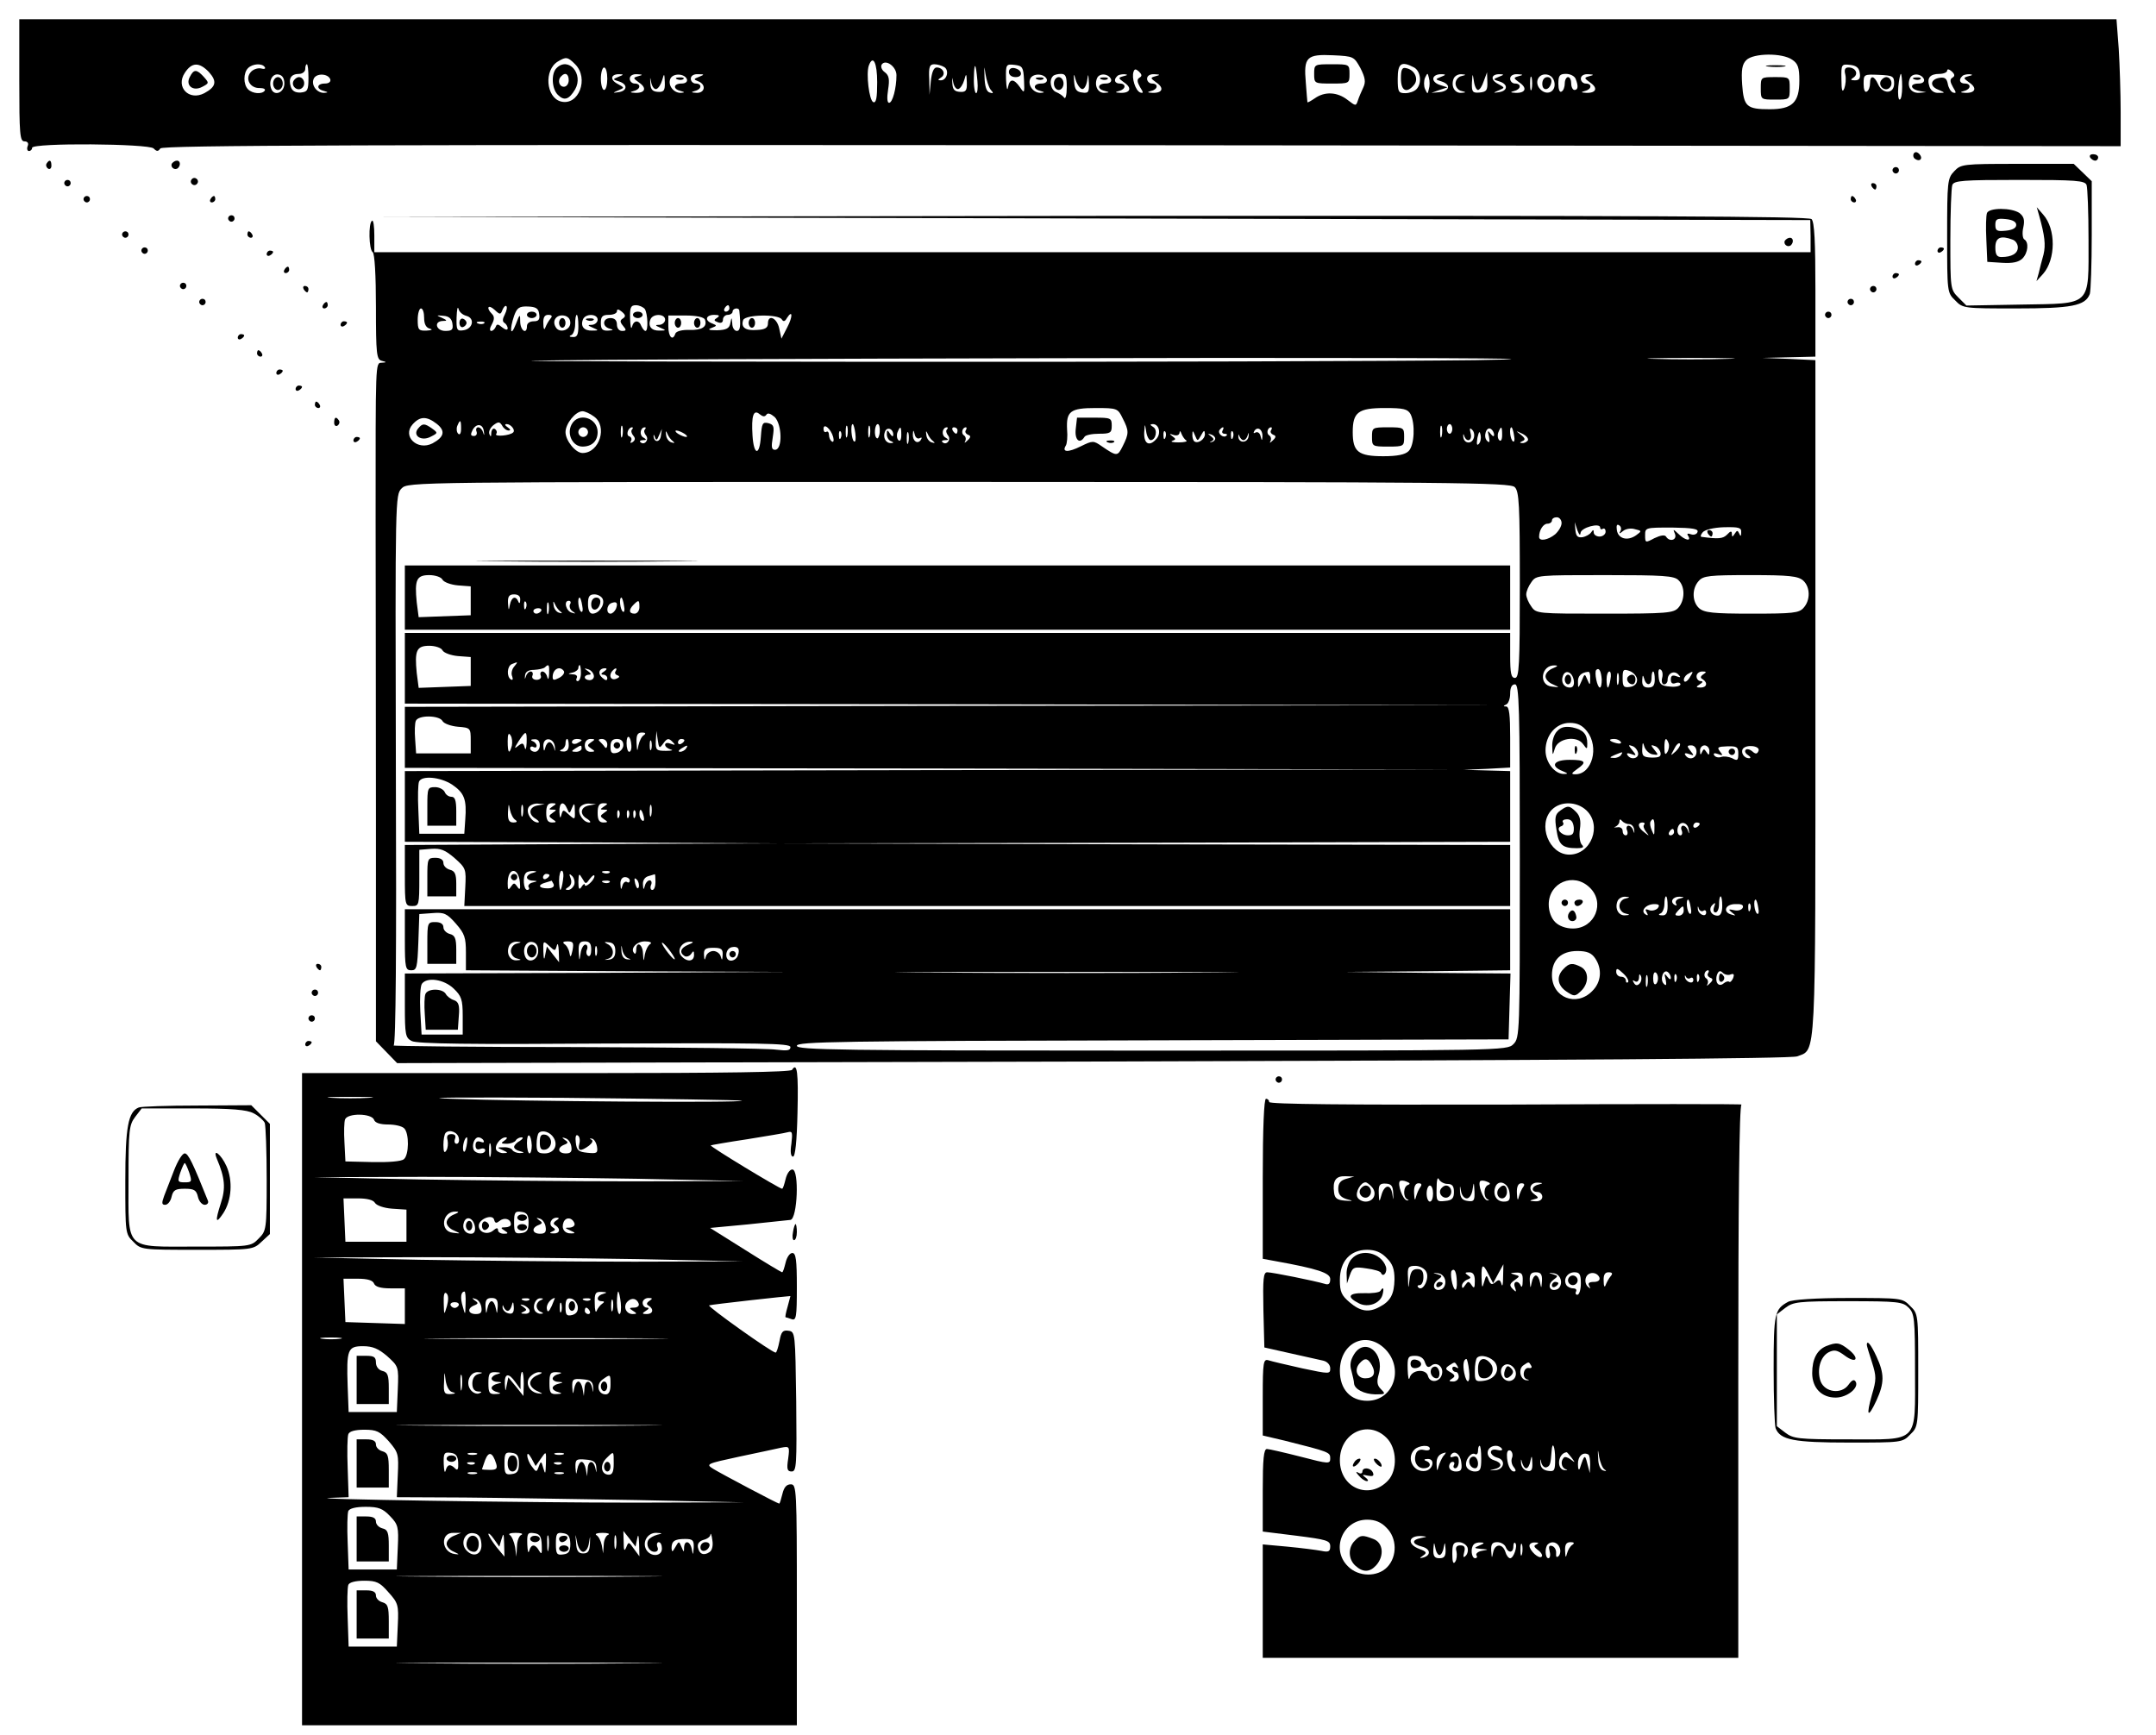 <?xml version="1.0" standalone="no"?>
<!DOCTYPE svg PUBLIC "-//W3C//DTD SVG 20010904//EN"
 "http://www.w3.org/TR/2001/REC-SVG-20010904/DTD/svg10.dtd">
<svg version="1.0" xmlns="http://www.w3.org/2000/svg"
 width="671pt" height="540pt" viewBox="0 0 671 540"
 preserveAspectRatio="xMidYMid meet">

<g transform="translate(0,540) scale(0.1,-0.1)"
fill="#000000" stroke="none">
<path d="M60 5150 c0 -168 2 -190 16 -190 10 0 14 -6 10 -15 -3 -8 -1 -15 4
-15 6 0 10 5 10 10 0 16 363 13 378 -2 10 -10 14 -10 21 0 6 10 623 12 3054
10 l3047 -3 0 106 c0 58 -3 147 -6 197 l-7 92 -3263 0 -3264 0 0 -190z m4174
38 c15 -30 17 -43 9 -60 -6 -13 -14 -31 -17 -41 -6 -18 -7 -17 -32 2 -32 25
-71 27 -102 5 -12 -8 -22 -14 -23 -12 0 2 -3 29 -5 61 -7 79 2 89 85 85 64 -3
65 -4 85 -40z m1344 26 c18 -12 22 -25 22 -65 0 -68 -22 -89 -92 -89 -72 0
-81 8 -86 77 -3 46 0 63 13 76 22 22 112 23 143 1z m-3788 -14 c44 -44 11
-130 -44 -116 -47 12 -54 99 -9 125 25 15 30 14 53 -9z m940 -56 c0 -48 -3
-65 -12 -62 -13 5 -23 89 -14 114 13 35 26 9 26 -52z m60 22 c0 -40 -12 -86
-23 -86 -6 0 -7 16 -3 41 5 32 3 44 -10 54 -9 6 -14 17 -10 24 12 18 46 -6 46
-33z m-2140 10 c26 -29 23 -46 -14 -66 -48 -25 -90 19 -61 63 22 34 45 34 75
3z m174 15 c4 -5 -2 -7 -12 -4 -10 2 -25 -3 -32 -12 -18 -21 -1 -50 28 -49 12
0 19 -3 16 -8 -8 -12 -38 -10 -52 4 -15 15 -15 51 0 66 14 14 44 16 52 3z
m136 -34 c0 -38 -3 -43 -24 -45 -17 -1 -27 5 -31 18 -8 26 1 40 26 40 10 0 19
7 19 15 0 8 2 15 5 15 3 0 5 -19 5 -43z m1979 34 c16 -10 8 -41 -11 -41 -10 0
-10 2 1 9 16 10 6 31 -14 31 -9 0 -15 -15 -18 -42 l-4 -43 -1 48 c-2 39 1 47
16 47 9 0 23 -4 31 -9z m103 -43 c2 -21 0 -38 -4 -38 -4 0 -8 21 -7 48 1 52 6
48 11 -10z m41 -27 c10 -11 9 -13 -3 -9 -10 3 -15 19 -16 49 -1 35 -1 37 3 9
3 -19 10 -41 16 -49z m104 30 c2 -42 1 -43 -13 -22 -19 27 -32 27 -37 -1 -2
-13 -5 -1 -6 25 -1 47 0 48 27 45 24 -3 27 -7 29 -47z m1214 39 c21 -12 25
-50 7 -68 -7 -7 -22 -12 -35 -12 -21 0 -23 5 -23 45 0 48 11 56 51 35z m1387
-17 c3 -17 -2 -23 -15 -23 -14 0 -15 2 -4 9 16 11 6 31 -16 31 -11 0 -14 -7
-10 -22 3 -13 1 -32 -3 -43 -6 -15 -9 -7 -9 28 -1 47 0 48 27 45 19 -2 28 -9
30 -25z m-3898 -18 c0 -19 -4 -35 -10 -35 -5 0 -10 16 -10 35 0 19 5 35 10 35
6 0 10 -16 10 -35z m1656 3 c-8 -5 -7 -13 2 -29 11 -17 11 -20 1 -17 -15 5
-28 46 -21 65 3 9 7 9 17 0 9 -9 10 -14 1 -19z m2530 0 c-8 -5 -7 -13 2 -29
11 -18 11 -20 0 -17 -7 3 -14 15 -16 27 -3 16 -9 21 -24 19 -30 -4 -34 -26 -6
-37 23 -10 23 -10 1 -10 -13 -1 -24 7 -28 19 -9 27 1 40 31 40 13 0 24 5 24
10 0 6 6 5 14 -2 10 -9 11 -15 2 -20z m-5191 -18 c0 -29 -32 -41 -41 -16 -9
24 4 48 23 44 12 -2 18 -12 18 -28z m143 13 c2 -8 -5 -13 -17 -13 -25 0 -28
-17 -3 -23 14 -4 14 -5 1 -6 -22 -1 -41 23 -33 43 7 19 45 18 52 -1z m897 8
c-19 -8 -19 -8 3 -15 27 -9 24 -30 -4 -33 -18 -3 -18 -2 1 6 19 8 19 8 -3 20
-25 13 -21 31 6 30 14 0 13 -2 -3 -8z m62 2 c-18 -5 -17 -6 2 -20 25 -17 19
-33 -12 -32 -17 1 -18 2 -4 6 21 5 23 23 2 23 -8 0 -15 7 -15 15 0 9 9 15 23
14 18 -1 19 -2 4 -6z m56 -40 c6 2 14 14 18 28 6 22 7 21 8 -7 1 -26 -3 -31
-21 -30 -17 1 -23 7 -24 26 -1 23 -1 23 3 2 3 -13 10 -21 16 -19z m95 30 c2
-8 -5 -13 -17 -13 -25 0 -28 -17 -3 -23 14 -4 14 -5 1 -6 -22 -1 -41 23 -33
43 7 19 45 18 52 -1z m38 8 c-18 -7 -18 -8 -3 -14 26 -10 21 -37 -5 -36 -17 1
-19 2 -5 6 21 5 23 23 2 23 -8 0 -15 7 -15 15 0 9 9 15 23 14 20 0 20 -1 3 -8z
m807 -38 c6 2 14 14 18 28 6 22 7 21 8 -7 1 -26 -3 -31 -21 -30 -17 1 -23 7
-24 26 -1 23 -1 23 3 2 3 -13 10 -21 16 -19z m275 30 c2 -8 -5 -13 -17 -13
-25 0 -28 -17 -3 -23 14 -4 14 -5 1 -6 -22 -1 -41 23 -33 43 7 19 45 18 52 -1z
m62 -25 c0 -24 -4 -38 -8 -32 -4 6 -15 13 -24 17 -18 6 -24 37 -11 50 3 4 15
7 25 7 15 0 18 -8 18 -42z m47 -5 c6 -2 13 8 16 24 4 26 4 26 6 -5 1 -29 -2
-33 -21 -30 -18 2 -23 10 -25 33 -2 27 -1 28 5 6 4 -14 13 -26 19 -28z m91 30
c2 -8 -5 -13 -17 -13 -25 0 -28 -17 -3 -23 16 -4 16 -5 -1 -6 -20 -1 -32 22
-23 45 7 18 37 15 44 -3z m39 10 c-18 -5 -17 -6 2 -20 25 -17 19 -33 -12 -32
-17 1 -18 2 -4 6 21 5 23 23 2 23 -16 0 -20 12 -8 23 3 4 13 6 22 6 12 -1 11
-3 -2 -6z m100 0 c-18 -5 -17 -6 2 -20 25 -17 19 -33 -12 -32 -17 1 -18 2 -4
6 21 5 23 23 2 23 -8 0 -15 7 -15 15 0 9 9 15 23 14 18 -1 19 -2 4 -6z m850
-40 c-4 -17 -4 -17 -12 0 -4 9 -4 25 0 35 8 16 8 16 12 0 3 -10 3 -26 0 -35z
m38 38 c-19 -8 -19 -8 3 -15 29 -10 23 -30 -9 -33 l-24 -2 25 9 25 8 -22 7
c-33 10 -28 36 6 34 12 0 10 -3 -4 -8z m63 2 c-10 -2 -18 -13 -18 -23 0 -10 8
-21 18 -23 16 -4 16 -5 -1 -6 -20 -1 -32 21 -23 44 3 8 13 14 23 14 17 -1 17
-2 1 -6z m52 -43 c5 0 13 12 18 28 l10 27 1 -30 c1 -26 -3 -31 -24 -33 -22 -2
-25 2 -24 31 2 30 2 30 6 5 2 -16 8 -28 13 -28z m65 41 c-19 -8 -19 -8 3 -15
27 -9 24 -30 -4 -33 -18 -3 -18 -2 1 6 19 8 19 8 -3 20 -25 13 -21 31 6 30 14
0 13 -2 -3 -8z m62 2 c-18 -5 -17 -6 2 -20 25 -17 19 -33 -12 -32 -17 1 -18 2
-4 6 21 5 23 23 2 23 -8 0 -15 7 -15 15 0 9 9 15 23 14 18 -1 19 -2 4 -6z m40
-40 c-3 -10 -5 -2 -5 17 0 19 2 27 5 18 2 -10 2 -26 0 -35z m71 19 c4 -28 -24
-41 -44 -20 -20 20 -7 50 20 46 13 -2 22 -12 24 -26z m66 12 c9 -23 7 -34 -4
-34 -5 0 -10 9 -10 20 0 11 -4 20 -10 20 -5 0 -10 -9 -10 -19 0 -11 -4 -23
-10 -26 -6 -4 -10 7 -10 24 0 26 4 31 24 31 13 0 27 -7 30 -16z m43 9 c-18 -5
-17 -6 2 -20 25 -17 19 -33 -12 -32 -17 1 -18 2 -4 6 21 5 23 23 2 23 -8 0
-15 7 -15 15 0 9 9 15 23 14 18 -1 19 -2 4 -6z m948 -23 c0 -33 -36 -34 -50
-2 -12 27 -25 29 -25 3 0 -11 -4 -23 -10 -26 -6 -4 -10 6 -10 24 0 30 1 30 48
28 43 -2 47 -4 47 -27z m25 -10 c0 -22 -3 -40 -8 -40 -4 0 -6 18 -4 40 2 22 6
40 8 40 2 0 4 -18 4 -40z m68 23 c2 -8 -5 -13 -17 -13 -28 0 -27 -17 2 -23
l22 -4 -23 -2 c-25 -1 -38 20 -28 45 7 18 37 15 44 -3z m139 10 c-18 -5 -17
-6 2 -20 25 -17 19 -33 -12 -32 -17 1 -18 2 -4 6 21 5 23 23 2 23 -16 0 -20
12 -8 23 3 4 13 6 22 6 12 -1 11 -3 -2 -6z"/>
<path d="M4090 5170 c0 -30 1 -30 55 -30 54 0 55 0 55 30 0 30 -1 30 -55 30
-54 0 -55 0 -55 -30z"/>
<path d="M5503 5193 c15 -2 37 -2 50 0 12 2 0 4 -28 4 -27 0 -38 -2 -22 -4z"/>
<path d="M5480 5125 c0 -35 0 -35 45 -35 45 0 45 0 45 35 0 35 0 35 -45 35
-45 0 -45 0 -45 -35z"/>
<path d="M1732 5188 c-17 -17 -15 -64 4 -83 20 -20 35 -15 54 17 27 48 -21
103 -58 66z m38 -38 c0 -11 -7 -20 -15 -20 -15 0 -21 21 -8 33 12 13 23 7 23
-13z"/>
<path d="M591 5161 c-15 -27 10 -47 39 -31 21 11 21 12 4 31 -22 24 -31 24
-43 0z"/>
<path d="M914 5149 c-10 -17 13 -36 27 -22 12 12 4 33 -11 33 -5 0 -12 -5 -16
-11z"/>
<path d="M3140 5176 c0 -10 9 -16 21 -16 24 0 21 23 -4 28 -10 2 -17 -3 -17
-12z"/>
<path d="M4360 5156 c0 -39 18 -48 41 -20 15 18 2 47 -25 52 -12 3 -16 -4 -16
-32z"/>
<path d="M850 5140 c0 -11 7 -20 15 -20 8 0 15 9 15 20 0 11 -7 20 -15 20 -8
0 -15 -9 -15 -20z"/>
<path d="M2108 5153 c7 -3 16 -2 19 1 4 3 -2 6 -13 5 -11 0 -14 -3 -6 -6z"/>
<path d="M3228 5153 c7 -3 16 -2 19 1 4 3 -2 6 -13 5 -11 0 -14 -3 -6 -6z"/>
<path d="M3280 5140 c0 -11 7 -20 15 -20 8 0 15 9 15 20 0 11 -7 20 -15 20 -8
0 -15 -9 -15 -20z"/>
<path d="M3428 5153 c7 -3 16 -2 19 1 4 3 -2 6 -13 5 -11 0 -14 -3 -6 -6z"/>
<path d="M4800 5139 c0 -24 23 -21 28 4 2 10 -3 17 -12 17 -10 0 -16 -9 -16
-21z"/>
<path d="M5854 5149 c-10 -17 13 -36 27 -22 12 12 4 33 -11 33 -5 0 -12 -5
-16 -11z"/>
<path d="M5958 5153 c7 -3 16 -2 19 1 4 3 -2 6 -13 5 -11 0 -14 -3 -6 -6z"/>
<path d="M5956 4922 c-3 -6 -1 -14 5 -17 15 -10 25 3 12 16 -7 7 -13 7 -17 1z"/>
<path d="M6505 4910 c3 -5 10 -10 16 -10 5 0 9 5 9 10 0 6 -7 10 -16 10 -8 0
-12 -4 -9 -10z"/>
<path d="M145 4891 c-3 -5 -1 -12 5 -16 5 -3 10 1 10 9 0 18 -6 21 -15 7z"/>
<path d="M535 4891 c-6 -11 9 -23 19 -14 9 9 7 23 -3 23 -6 0 -12 -4 -16 -9z"/>
<path d="M6082 4867 c-21 -22 -22 -32 -22 -201 0 -175 0 -177 25 -201 24 -25
27 -25 190 -25 172 0 215 8 229 45 3 9 6 92 6 184 l0 167 -28 27 -28 27 -175
0 c-171 0 -176 -1 -197 -23z m412 -43 c3 -9 6 -85 6 -169 0 -211 12 -199 -209
-203 l-171 -3 -25 25 c-25 25 -25 28 -25 180 0 85 3 161 6 170 5 14 33 16 209
16 176 0 204 -2 209 -16z"/>
<path d="M6184 4737 c-3 -8 -4 -45 -2 -83 l3 -69 46 -3 c33 -2 51 2 63 13 18
18 21 51 6 60 -5 3 -7 20 -3 37 5 23 2 34 -12 45 -25 17 -94 17 -101 0z m91
-37 c0 -10 -12 -16 -32 -18 -28 -3 -33 0 -33 18 0 18 5 21 33 18 20 -2 32 -8
32 -18z m-11 -46 c9 -3 16 -14 16 -24 0 -19 -19 -30 -51 -30 -14 0 -19 7 -19
30 0 31 17 38 54 24z"/>
<path d="M6346 4730 c18 -64 21 -92 14 -122 -5 -18 -12 -44 -15 -58 l-7 -25
21 23 c39 45 40 139 0 184 l-20 23 7 -25z"/>
<path d="M5890 4870 c0 -5 5 -10 10 -10 6 0 10 5 10 10 0 6 -4 10 -10 10 -5 0
-10 -4 -10 -10z"/>
<path d="M596 4841 c-4 -5 -2 -12 3 -15 5 -4 12 -2 15 3 4 5 2 12 -3 15 -5 4
-12 2 -15 -3z"/>
<path d="M200 4830 c0 -5 5 -10 10 -10 6 0 10 5 10 10 0 6 -4 10 -10 10 -5 0
-10 -4 -10 -10z"/>
<path d="M5825 4820 c3 -5 8 -10 11 -10 2 0 4 5 4 10 0 6 -5 10 -11 10 -5 0
-7 -4 -4 -10z"/>
<path d="M260 4780 c0 -5 5 -10 10 -10 6 0 10 5 10 10 0 6 -4 10 -10 10 -5 0
-10 -4 -10 -10z"/>
<path d="M655 4780 c-3 -5 -1 -10 4 -10 6 0 11 5 11 10 0 6 -2 10 -4 10 -3 0
-8 -4 -11 -10z"/>
<path d="M5760 4780 c0 -5 5 -10 11 -10 5 0 7 5 4 10 -3 6 -8 10 -11 10 -2 0
-4 -4 -4 -10z"/>
<path d="M710 4720 c0 -5 5 -10 10 -10 6 0 10 5 10 10 0 6 -4 10 -10 10 -5 0
-10 -4 -10 -10z"/>
<path d="M3405 4720 l2229 -5 1 -50 0 -50 -2235 0 -2235 0 0 52 c0 28 -3 49
-7 46 -12 -6 -10 -91 2 -98 6 -4 10 -72 10 -170 0 -147 2 -164 18 -168 16 -4
16 -5 0 -6 -20 -1 -19 8 -19 -496 0 -115 1 -526 1 -913 l0 -703 33 -34 33 -34
2165 5 c1494 4 2173 9 2192 16 60 23 57 -30 57 1117 l0 1050 -82 4 -83 3 83 2
82 2 0 208 c0 148 -3 211 -12 220 -9 9 -517 11 -2238 10 l-2225 -3 2230 -5z
m-1954 -303 c28 -7 21 -41 -9 -45 -20 -3 -22 1 -21 40 1 24 3 36 6 27 2 -10
13 -19 24 -22z m113 19 c4 9 9 14 12 11 3 -3 1 -14 -5 -26 -7 -13 -8 -22 -1
-26 5 -3 10 -11 10 -17 0 -6 -7 -5 -17 3 -13 11 -17 11 -20 2 -3 -7 -9 -13
-14 -13 -6 0 -5 9 2 21 8 15 8 24 0 32 -19 19 -12 31 8 13 17 -16 19 -16 25 0z
m114 -13 c3 -18 -2 -23 -17 -23 -12 0 -21 -6 -21 -15 0 -27 -20 -15 -21 13 0
26 -1 26 -14 -8 -16 -41 -20 -17 -5 27 9 25 16 30 43 29 25 -1 33 -6 35 -23z
m329 15 c9 -15 11 -68 2 -68 -4 0 -9 7 -13 15 -7 20 -24 19 -29 -2 -3 -10 -5
1 -6 25 -1 35 2 42 18 42 11 0 23 -6 28 -12z m263 2 c0 -5 -5 -10 -11 -10 -5
0 -7 5 -4 10 3 6 8 10 11 10 2 0 4 -4 4 -10z m-950 -29 c0 -20 6 -31 18 -34
10 -3 6 -5 -10 -6 -25 -1 -28 2 -28 34 0 19 5 35 10 35 6 0 10 -13 10 -29z
m619 -2 c-10 -6 -10 -11 0 -23 11 -13 11 -16 -3 -16 -9 0 -16 8 -16 20 0 13
-7 20 -20 20 -25 0 -27 -27 -2 -33 13 -4 11 -5 -5 -6 -18 -1 -23 4 -23 24 0
20 5 25 25 25 14 0 25 5 25 11 0 8 5 7 15 -1 12 -10 13 -15 4 -21z m362 24 c5
-48 3 -63 -8 -63 -7 0 -14 10 -14 23 -2 21 -2 21 -6 1 -3 -16 -12 -21 -41 -22
-26 0 -31 2 -18 7 18 7 18 8 3 14 -25 9 -21 27 6 27 16 0 18 -3 9 -9 -11 -7
-11 -9 2 -14 10 -4 16 -1 16 8 0 8 7 15 15 15 8 0 15 5 15 10 0 11 20 14 21 3z
m-893 -40 c3 -19 -1 -23 -22 -23 -29 0 -37 30 -8 31 15 0 14 2 -3 10 -18 8
-18 8 5 6 17 -1 26 -9 28 -24z m305 15 c-6 -7 -13 -20 -16 -28 -3 -9 -6 -3 -6
13 -1 19 4 27 15 27 12 0 14 -4 7 -12z m62 -13 c0 -23 -34 -33 -45 -14 -13 20
1 40 24 37 13 -2 21 -10 21 -23z m25 -10 c0 -27 -4 -35 -17 -34 -11 0 -13 3
-5 6 6 2 12 18 12 34 0 16 2 29 5 29 3 0 5 -16 5 -35z m60 20 c0 -8 -8 -15
-17 -16 -15 0 -15 -2 2 -9 19 -8 19 -9 -2 -9 -25 -1 -37 13 -29 34 7 20 46 19
46 0z m210 0 c0 -8 -8 -15 -17 -16 -15 0 -15 -2 2 -9 19 -8 19 -9 -2 -9 -25
-1 -37 13 -29 34 7 20 46 19 46 0z m124 0 c8 -22 -9 -33 -48 -32 -23 1 -41 -4
-44 -11 -8 -25 -22 -11 -22 22 l0 34 54 0 c33 0 57 -5 60 -13z m239 1 c5 -8
10 -7 16 4 18 28 19 5 1 -29 l-18 -35 -7 32 c-7 33 -35 45 -35 15 0 -13 -9
-19 -34 -20 -36 -3 -51 8 -43 31 7 17 109 19 120 2z m-926 -12 c-3 -3 -12 -4
-19 -1 -8 3 -5 6 6 6 11 1 17 -2 13 -5z m3083 -115 c-239 -3 -1099 -6 -1910
-5 -1034 1 -1269 2 -785 6 380 3 1239 5 1910 6 809 0 1074 -2 785 -7z m782 4
c-62 -2 -161 -2 -220 0 -59 1 -8 3 113 3 121 0 169 -2 107 -3z m-1878 -185
c20 -39 20 -47 0 -87 -16 -32 -18 -32 -65 0 -26 18 -28 18 -65 0 -40 -20 -60
-19 -47 2 4 6 6 29 4 50 -3 57 10 67 89 67 67 0 69 -1 84 -32z m896 13 c15
-30 12 -97 -6 -115 -11 -11 -35 -16 -79 -16 -78 0 -95 14 -95 75 0 62 17 75
100 75 58 0 71 -3 80 -19z m-2542 -7 c44 -30 18 -114 -35 -114 -22 0 -53 39
-53 65 0 26 31 65 53 65 7 0 23 -7 35 -16z m537 5 c4 7 13 4 26 -7 23 -23 25
-102 1 -102 -11 0 -12 9 -7 39 5 33 4 39 -14 44 -18 4 -20 -1 -23 -42 -4 -61
-22 -59 -26 3 -4 62 3 83 22 67 10 -8 16 -9 21 -2z m-1026 -28 c28 -22 24 -41
-13 -61 -47 -24 -95 22 -62 59 23 26 44 26 75 2z m76 -15 c0 -15 -4 -21 -9
-16 -5 5 -6 16 -3 24 9 22 12 20 12 -8z m148 -6 c7 0 6 4 -3 10 -9 6 -10 10
-3 10 13 0 28 -19 20 -26 -10 -10 -58 -14 -53 -5 4 5 2 12 -4 16 -5 3 -10 -2
-11 -12 0 -13 -2 -14 -6 -4 -3 8 3 20 13 28 15 11 19 11 27 -2 4 -8 13 -15 20
-15z m-77 -4 c2 -12 1 -13 -3 -1 -2 8 -9 15 -15 15 -5 0 -8 -6 -5 -13 3 -8 -1
-14 -8 -14 -11 0 -11 5 -4 19 12 22 33 19 35 -6z m431 -13 c-3 -10 -5 -4 -5
12 0 17 2 24 5 18 2 -7 2 -21 0 -30z m656 -3 c3 -11 1 -18 -4 -14 -5 3 -9 12
-9 20 0 8 -4 13 -8 10 -5 -3 -9 1 -9 9 0 20 23 0 30 -25z m44 3 c-3 -10 -5 -4
-5 12 0 17 2 24 5 18 2 -7 2 -21 0 -30z m25 8 c2 -17 1 -28 -4 -25 -8 5 -12
54 -4 54 2 0 6 -13 8 -29z m45 -8 c-3 -10 -5 -4 -5 12 0 17 2 24 5 18 2 -7 2
-21 0 -30z m31 13 c-1 -14 -6 -23 -9 -20 -10 6 -7 44 3 44 4 0 7 -11 6 -24z
m843 -26 c16 0 23 32 8 41 -10 6 -11 9 -1 9 19 0 26 -28 12 -45 -22 -26 -40
-18 -39 18 2 30 2 30 6 5 2 -16 9 -28 14 -28z m906 13 c-3 -10 -5 -4 -5 12 0
17 2 24 5 18 2 -7 2 -21 0 -30z m33 22 c0 -8 -4 -15 -8 -15 -5 0 -9 7 -9 15 0
8 4 15 9 15 4 0 8 -7 8 -15z m-2553 -2 c-4 -3 -2 -12 4 -19 7 -8 6 -14 -2 -20
-7 -4 -9 -3 -5 4 3 5 1 12 -6 14 -11 4 -3 28 9 28 4 0 3 -3 0 -7z m40 0 c-4
-3 -2 -12 4 -19 10 -13 -6 -32 -18 -20 -4 3 0 6 8 6 12 0 12 2 0 9 -12 8 -8
31 6 31 4 0 3 -3 0 -7z m773 -16 c0 -7 -4 -6 -10 3 -8 13 -10 13 -10 -2 0 -9
6 -19 13 -21 9 -4 9 -6 0 -6 -16 -1 -26 17 -19 35 6 17 26 10 26 -9z m25 -1
c0 -15 -4 -21 -9 -16 -5 5 -6 16 -3 24 9 22 12 20 12 -8z m142 17 c-4 -3 -2
-12 4 -19 10 -13 -6 -32 -18 -20 -4 3 0 6 8 6 12 0 12 2 0 9 -12 8 -8 31 6 31
4 0 3 -3 0 -7z m33 -3 c0 -5 -2 -10 -4 -10 -3 0 -8 5 -11 10 -3 6 -1 10 4 10
6 0 11 -4 11 -10z m26 1 c-4 -5 0 -11 6 -14 10 -3 10 -8 -1 -18 -8 -8 -11 -9
-7 -2 3 6 2 14 -4 18 -10 6 -5 25 6 25 3 0 3 -4 0 -9z m799 -1 c-3 -5 -1 -10
6 -10 7 0 10 -3 6 -6 -9 -9 -28 6 -22 17 4 5 8 9 11 9 3 0 2 -4 -1 -10z m124
-18 c-1 -15 -2 -15 -6 1 -2 9 -9 14 -15 11 -7 -4 -8 -2 -4 5 10 15 26 4 25
-17z m27 19 c-4 -5 0 -11 6 -14 10 -3 10 -8 -1 -18 -8 -8 -11 -9 -7 -2 3 6 2
14 -4 18 -10 6 -5 25 6 25 3 0 3 -4 0 -9z m630 -26 c-7 -19 -31 -15 -32 6 -1
9 1 10 3 2 8 -22 26 -14 20 8 -4 16 -3 19 5 11 6 -6 8 -18 4 -27z m64 12 c0
-7 -4 -6 -11 3 -9 12 -10 10 -5 -9 3 -17 2 -21 -6 -13 -13 13 -2 46 12 37 5
-3 10 -12 10 -18z m25 -1 c0 -15 -4 -21 -9 -16 -5 5 -6 16 -3 24 9 22 12 20
12 -8z m37 -1 c3 -13 1 -22 -3 -19 -9 5 -13 44 -5 44 2 0 6 -11 8 -25z m-2661
0 l9 20 -3 -20 c-2 -22 -21 -24 -23 -3 0 7 1 6 4 -2 4 -12 7 -11 13 5z m43
-18 c7 -6 6 -7 -4 -4 -8 2 -16 12 -17 23 -2 13 -1 15 4 4 3 -8 11 -19 17 -23z
m36 23 c8 -5 11 -10 5 -10 -5 0 -17 5 -25 10 -8 5 -10 10 -5 10 6 0 17 -5 25
-10z m487 -12 c-3 -8 -6 -5 -6 6 -1 11 2 17 5 13 3 -3 4 -12 1 -19z m210 -15
c-3 -10 -5 -4 -5 12 0 17 2 24 5 18 2 -7 2 -21 0 -30z m35 13 c7 4 8 2 4 -5
-10 -15 -26 -4 -25 17 1 15 2 15 6 -1 2 -9 9 -14 15 -11z m42 -9 c7 -6 6 -7
-4 -4 -8 2 -16 12 -17 23 -2 13 -1 15 4 4 3 -8 11 -19 17 -23z m723 11 c-3 -8
-6 -5 -6 6 -1 11 2 17 5 13 3 -3 4 -12 1 -19z m65 -9 c5 -3 -6 -6 -24 -6 -18
0 -27 2 -19 5 11 4 11 6 0 14 -11 8 -10 9 4 4 10 -3 17 0 18 7 0 7 3 6 6 -3 3
-8 10 -18 15 -21z m46 16 c9 17 11 17 12 4 0 -17 -23 -32 -34 -22 -3 4 -6 13
-5 22 0 12 2 11 8 -4 8 -19 8 -19 19 0z m99 -7 c-3 -8 -6 -5 -6 6 -1 11 2 17
5 13 3 -3 4 -12 1 -19z m33 -8 c5 0 11 7 13 15 4 11 4 10 3 -2 -2 -22 -30 -24
-32 -3 0 9 1 10 3 3 3 -7 8 -13 13 -13z m732 -12 c-6 -6 -7 0 -4 19 5 21 7 23
10 9 2 -10 0 -22 -6 -28z m153 11 c-4 -5 -12 -9 -18 -8 -8 0 -8 2 1 6 10 4 9
9 -5 20 -17 13 -16 13 5 3 12 -6 20 -15 17 -21z m-973 6 c0 -5 -5 -10 -12 -11
-7 -2 -6 -1 1 3 8 4 7 8 -2 15 -11 8 -11 9 -1 6 8 -2 14 -8 14 -13z m932 -151
c14 -13 16 -55 16 -305 0 -250 -2 -289 -15 -289 -12 0 -15 14 -15 70 l0 70
-1720 0 -1720 0 0 -110 0 -110 1708 -2 1707 -3 -1707 -2 -1708 -3 0 -95 0 -95
1643 -2 1642 -3 -1642 -2 -1643 -3 0 -110 0 -110 583 -2 582 -3 -582 -2 -583
-3 0 -95 c0 -92 1 -95 23 -95 21 0 22 3 22 87 l0 88 37 3 c29 2 43 -3 73 -29
35 -31 36 -34 33 -91 l-3 -58 1628 0 1627 0 0 95 0 95 -1132 2 -1133 3 1133 2
1132 3 0 110 0 110 -72 2 -73 2 73 3 72 4 0 94 c0 69 -3 95 -12 96 -10 0 -10
2 -1 6 7 2 13 18 13 34 0 19 5 29 15 29 13 0 15 -68 15 -550 0 -537 0 -550
-20 -570 -20 -20 -33 -20 -1125 -20 -974 0 -1105 2 -1105 15 0 13 132 15 1108
17 l1107 3 3 103 3 102 -258 2 -258 3 258 2 257 3 0 95 0 95 -1720 0 -1720 0
0 -95 c0 -88 2 -95 20 -95 17 0 19 8 22 88 l3 87 41 3 c36 3 45 -1 73 -33 27
-31 31 -43 31 -90 l0 -55 503 -3 502 -2 -597 -3 -598 -2 0 -100 c0 -91 2 -100
21 -110 15 -9 186 -11 600 -8 488 2 579 1 579 -11 0 -11 -10 -12 -45 -8 -25 4
-305 7 -623 8 -317 0 -572 3 -567 5 7 3 9 296 7 859 -2 845 -2 855 18 875 20
20 29 20 1734 20 1545 0 1716 -2 1730 -16z m146 -112 c0 -10 -9 -25 -20 -35
-22 -18 -50 -23 -50 -8 0 21 13 41 26 41 8 0 14 5 14 10 0 6 7 10 15 10 8 0
15 -8 15 -18z m59 -31 c1 17 61 33 61 17 0 -5 4 -7 8 -4 5 3 9 -1 9 -9 0 -8
-9 -15 -19 -15 -10 0 -18 6 -18 13 0 9 -2 9 -8 0 -4 -6 -16 -13 -27 -15 -15
-2 -20 3 -22 22 l-2 25 8 -25 c6 -15 9 -18 10 -9z m124 6 c-5 -9 -3 -9 8 0 8
7 25 10 37 6 22 -5 22 -6 4 -19 -27 -19 -56 -11 -60 16 -2 14 0 20 7 15 6 -3
8 -12 4 -18z m240 -3 c-2 -7 -12 -10 -20 -7 -11 4 -14 2 -9 -5 11 -18 -10 -14
-30 6 -17 16 -18 16 -11 0 7 -19 -17 -26 -28 -8 -4 6 -17 4 -36 -5 -28 -15
-29 -15 -29 9 0 24 1 24 84 24 64 -1 83 -4 79 -14z m136 -1 c0 -12 -2 -14 -6
-4 -5 11 -7 11 -14 0 -7 -11 -9 -11 -9 -1 0 10 -4 10 -15 -2 -13 -13 -27 -14
-79 -7 -5 0 -3 7 3 14 6 8 34 15 66 16 47 1 55 -1 54 -16z m-195 -149 c21 -20
20 -63 -1 -86 -15 -16 -35 -18 -229 -18 -209 0 -213 0 -228 22 -9 12 -16 29
-16 38 0 9 7 26 16 38 15 22 19 22 229 22 181 0 216 -2 229 -16z m388 -1 c22
-20 23 -61 1 -85 -14 -16 -33 -18 -161 -18 -121 0 -148 3 -164 17 -22 20 -23
61 -1 85 14 16 33 18 161 18 121 0 148 -3 164 -17z m-4235 -217 c4 -8 26 -16
48 -18 l40 -3 0 -45 0 -45 -81 -3 -81 -3 -6 46 c-7 70 -1 85 39 85 18 0 37 -6
41 -14z m223 -51 c-7 -8 -10 -22 -6 -30 3 -9 2 -13 -4 -10 -14 9 -12 42 3 48
20 8 20 8 7 -8z m109 -22 c-1 -17 -3 -21 -6 -10 -2 9 -9 17 -15 17 -5 0 -8 -6
-5 -13 3 -7 -3 -13 -13 -13 -10 0 -16 6 -13 13 3 7 0 13 -5 13 -6 0 -13 -7
-15 -15 -4 -11 -4 -10 -3 2 1 12 10 18 28 18 15 1 30 4 34 8 12 12 14 8 13
-20z m99 2 c0 -14 -5 -25 -10 -25 -5 0 -6 5 -3 10 3 6 -2 11 -12 11 -17 1 -17
2 0 6 9 2 17 9 17 14 0 5 2 9 4 9 2 0 4 -11 4 -25z m3025 15 c-13 -5 -23 -16
-23 -25 0 -9 10 -20 23 -25 22 -10 22 -10 -3 -7 -43 4 -34 68 9 66 11 0 9 -3
-6 -9z m-3078 -9 c3 -6 -4 -15 -15 -21 -16 -8 -20 -8 -20 3 0 25 23 36 35 18z
m93 -13 c2 -8 -4 -15 -13 -15 -8 0 -15 4 -15 9 0 4 6 8 13 8 8 0 7 4 -3 11
-13 9 -13 10 0 6 8 -2 16 -10 18 -19z m32 12 c-10 -6 -11 -10 -2 -10 6 0 12
-5 12 -11 0 -8 -5 -8 -15 1 -16 13 -11 30 8 30 7 0 6 -4 -3 -10z m36 1 c-4 -5
-1 -11 6 -13 8 -3 6 -7 -5 -11 -17 -6 -24 12 -10 26 9 10 15 8 9 -2z m3069
-26 c0 -14 -2 -25 -6 -25 -8 0 -18 48 -11 55 9 8 15 -4 17 -30z m110 -1 c0
-12 -8 -20 -22 -22 -20 -3 -23 1 -23 27 0 27 2 30 23 22 12 -5 22 -17 22 -27z
m78 6 c-3 -11 0 -20 6 -20 6 0 11 6 11 14 0 21 20 30 33 17 9 -9 8 -11 -5 -6
-13 5 -18 2 -18 -10 0 -11 5 -15 15 -11 8 3 15 1 15 -4 0 -5 -15 -9 -32 -7
-28 2 -34 7 -36 31 -2 17 0 26 6 22 6 -3 8 -15 5 -26z m-275 -8 c2 -14 -2 -22
-12 -22 -19 0 -29 17 -22 36 8 22 30 12 34 -14z m51 6 c0 -22 -1 -22 -9 -3 -8
19 -8 19 -18 -5 -10 -23 -11 -24 -11 -3 -1 19 10 30 32 32 4 1 7 -9 6 -21z
m63 -3 c-2 -14 -6 -25 -8 -25 -2 0 -4 11 -4 25 0 14 4 25 9 25 4 0 6 -11 3
-25z m25 -12 c-3 -10 -5 -4 -5 12 0 17 2 24 5 18 2 -7 2 -21 0 -30z m113 12
c0 -18 -5 -25 -20 -25 -14 0 -20 6 -19 23 1 16 2 18 6 5 6 -24 23 -23 23 2 0
11 2 20 5 20 3 0 5 -11 5 -25z m108 5 c-7 -11 -15 -15 -17 -9 -2 6 3 15 10 20
20 12 21 11 7 -11z m43 11 c-9 -6 -10 -11 -2 -15 17 -11 13 -26 -6 -26 -15 0
-16 2 -3 10 10 6 11 10 3 10 -7 0 -13 7 -13 15 0 8 8 15 18 15 13 0 14 -2 3
-9z m-3924 -145 c4 -8 26 -16 48 -18 39 -3 40 -4 40 -43 l0 -40 -85 0 -85 0
-3 44 c-2 24 -1 50 2 57 7 19 73 18 83 0z m3562 -32 c39 -49 16 -134 -36 -134
-14 0 -13 3 5 16 32 22 27 29 -23 29 -49 0 -62 -19 -22 -35 17 -7 18 -9 5 -9
-29 -1 -58 36 -58 73 0 48 33 86 75 86 24 0 39 -7 54 -26z m-3346 -45 c-8 -29
-13 -23 -13 14 0 22 3 28 9 18 5 -7 6 -22 4 -32z m46 9 c-1 -18 -3 -25 -6 -15
-4 15 -7 16 -21 5 -12 -10 -12 -7 2 15 23 35 26 34 25 -5z m365 24 c-7 -4 -14
-18 -17 -32 -4 -21 -4 -20 -6 8 -1 24 3 32 17 32 11 0 13 -3 6 -8z m61 -25
c11 15 16 16 27 5 11 -11 10 -12 -4 -7 -10 4 -18 3 -18 -3 0 -6 8 -12 18 -15
9 -2 2 -4 -15 -4 -30 0 -33 2 -32 31 l2 31 4 -28 c4 -27 5 -28 18 -10z m-100
-7 c1 -11 -2 -20 -7 -20 -4 0 -8 12 -8 27 0 30 13 24 15 -7z m-285 0 c0 -11
-7 -20 -15 -20 -8 0 -15 5 -15 11 0 5 5 7 10 4 6 -3 10 -2 10 4 0 5 -6 12 -12
14 -8 3 -6 6 5 6 11 1 17 -6 17 -19z m47 -5 c1 -16 1 -16 -3 -2 -3 9 -9 17
-14 17 -5 0 -11 -8 -13 -17 -3 -13 -5 -12 -6 5 -1 30 33 27 36 -3z m43 5 c0
-13 -6 -20 -17 -19 -11 0 -13 3 -5 6 6 2 12 11 12 19 0 8 2 14 5 14 3 0 5 -9
5 -20z m40 16 c0 -2 -7 -6 -15 -10 -8 -3 -15 -1 -15 4 0 6 7 10 15 10 8 0 15
-2 15 -4z m30 -6 c-13 -9 -13 -11 0 -20 13 -8 12 -10 -2 -10 -11 0 -18 8 -18
20 0 12 7 20 18 20 14 0 15 -2 2 -10z m50 -7 c0 -10 -4 -14 -8 -8 -4 6 -11 13
-16 18 -5 4 -2 7 7 7 10 0 17 -8 17 -17z m50 -2 c0 -10 -9 -21 -20 -24 -16 -4
-20 0 -20 19 0 17 6 24 20 24 13 0 20 -7 20 -19z m87 -13 c-3 -7 -5 -2 -5 12
0 14 2 19 5 13 2 -7 2 -19 0 -25z m103 28 c0 -3 -4 -8 -10 -11 -5 -3 -10 -1
-10 4 0 6 5 11 10 11 6 0 10 -2 10 -4z m2914 -5 c4 -5 -3 -7 -14 -4 -23 6 -26
13 -6 13 8 0 17 -4 20 -9z m149 -4 c3 -8 1 -20 -4 -28 -6 -10 -9 -7 -9 14 0
29 5 35 13 14z m-49 -35 c18 -3 18 -2 5 14 -12 15 -12 17 1 12 8 -2 16 -12 18
-21 2 -12 -4 -15 -27 -15 -27 1 -31 5 -30 27 1 22 2 23 7 6 4 -11 16 -22 26
-23z m72 10 c-18 -16 -18 -16 -6 6 6 13 14 21 18 18 3 -4 -2 -14 -12 -24z
m-3406 8 c0 -5 -8 -10 -17 -10 -15 0 -16 2 -3 10 19 12 20 12 20 0z m325 0
c-3 -5 -12 -10 -18 -10 -7 0 -6 4 3 10 19 12 23 12 15 0z m2963 -13 c4 -18
-23 -24 -33 -7 -4 6 1 7 12 3 16 -6 17 -5 3 12 -13 16 -13 18 0 13 8 -2 16
-12 18 -21z m182 3 c0 -21 -24 -28 -35 -10 -4 6 1 7 12 3 16 -6 16 -5 4 10
-12 15 -11 17 3 17 9 0 16 -8 16 -20z m40 3 c0 -14 -2 -15 -9 -4 -7 11 -9 11
-14 0 -4 -10 -6 -9 -6 4 -1 9 6 17 14 17 8 0 15 -8 15 -17z m90 -9 c0 -21 -3
-23 -19 -14 -11 5 -26 7 -34 4 -8 -3 -18 -1 -22 5 -4 7 1 8 12 4 15 -6 16 -4
6 8 -10 13 -7 15 22 16 31 1 35 -2 35 -23z m63 9 c-4 -10 -9 -11 -19 -2 -8 7
-18 9 -21 5 -4 -4 -1 -11 7 -16 9 -6 10 -10 3 -10 -15 0 -26 17 -19 29 10 15
55 10 49 -6z m-428 -13 c-3 -5 -14 -10 -23 -9 -14 0 -13 2 3 9 27 11 27 11 20
0z m-3638 -92 c38 -26 46 -46 41 -109 l-3 -44 -70 0 -70 0 -3 74 c-2 41 -1 80
2 88 8 20 66 15 103 -9z m197 -110 c7 -5 5 -8 -6 -8 -14 0 -18 8 -17 33 2 27
2 28 6 7 3 -14 10 -28 17 -32z m23 15 c-3 -10 -5 -4 -5 12 0 17 2 24 5 18 2
-7 2 -21 0 -30z m46 30 c-27 -5 -30 -28 -5 -42 9 -6 12 -11 6 -11 -18 0 -37
28 -30 45 3 8 16 14 28 14 l23 -2 -22 -4z m47 -3 c-13 -9 -13 -10 0 -10 13 0
13 -1 0 -10 -13 -9 -13 -11 0 -20 13 -8 12 -10 -2 -10 -13 0 -18 8 -18 30 0
22 5 30 18 30 14 0 15 -2 2 -10z m45 -7 c7 -17 8 -16 15 2 7 17 9 16 9 -9 1
-28 0 -28 -18 -12 -18 17 -19 17 -24 -1 -3 -12 -5 -9 -6 10 -1 30 13 36 24 10z
m68 10 c-27 -5 -30 -28 -5 -42 9 -6 12 -11 6 -11 -18 0 -37 28 -30 45 3 8 16
14 28 14 l23 -2 -22 -4z m47 -3 c-13 -9 -13 -10 0 -10 13 0 13 -1 0 -10 -13
-9 -13 -11 0 -20 13 -8 12 -10 -2 -10 -13 0 -18 8 -18 30 0 22 5 30 18 30 14
0 15 -2 2 -10z m147 -27 c-3 -10 -5 -4 -5 12 0 17 2 24 5 18 2 -7 2 -21 0 -30z
m2910 15 c50 -47 15 -138 -53 -138 -63 0 -100 94 -54 140 27 27 77 26 107 -2z
m-3010 -20 c-3 -8 -6 -5 -6 6 -1 11 2 17 5 13 3 -3 4 -12 1 -19z m30 0 c-3 -8
-6 -5 -6 6 -1 11 2 17 5 13 3 -3 4 -12 1 -19z m20 0 c-3 -8 -6 -5 -6 6 -1 11
2 17 5 13 3 -3 4 -12 1 -19z m26 2 c3 -11 1 -18 -4 -14 -5 3 -9 12 -9 20 0 20
7 17 13 -6z m3067 -25 c8 0 15 -8 16 -18 1 -12 1 -13 -3 -2 -2 8 -9 15 -15 15
-5 0 -8 -7 -4 -15 3 -8 1 -15 -4 -15 -6 0 -10 6 -10 14 0 8 -8 13 -17 11 -10
-1 -12 0 -5 2 6 3 12 10 12 16 0 8 3 8 8 2 4 -5 14 -10 22 -10z m79 -12 c0
-25 -1 -25 -8 -8 -5 11 -7 23 -4 28 8 14 13 7 12 -20z m-32 10 c-4 -3 -1 -13
6 -22 11 -14 10 -14 -5 -2 -21 15 -23 31 -6 31 6 0 8 -3 5 -7z m139 -17 c2
-12 1 -13 -3 -1 -2 8 -9 15 -15 15 -5 0 -8 -7 -4 -15 3 -8 1 -15 -4 -15 -11 0
-13 23 -3 34 11 11 28 1 29 -18z m34 20 c0 -3 -4 -8 -10 -11 -5 -3 -10 -1 -10
4 0 6 5 11 10 11 6 0 10 -2 10 -4z m-80 -26 c0 -5 -5 -10 -11 -10 -5 0 -7 5
-4 10 3 6 8 10 11 10 2 0 4 -4 4 -10z m-3592 -156 c2 -22 0 -26 -8 -14 -9 13
-11 13 -20 0 -8 -12 -10 -10 -10 11 0 49 33 52 38 3z m40 29 c-10 -2 -18 -9
-18 -14 0 -5 8 -10 18 -10 16 -1 16 -2 -1 -6 -9 -2 -15 -9 -12 -14 4 -5 1 -9
-4 -9 -12 0 -15 43 -4 53 3 4 13 6 22 6 13 -1 13 -2 -1 -6z m94 -23 c-2 -16
-6 -30 -8 -30 -2 0 -4 14 -4 30 0 17 4 30 8 30 5 0 7 -13 4 -30z m145 24 c-3
-3 -12 -4 -19 -1 -8 3 -5 6 6 6 11 1 17 -2 13 -5z m-187 -8 c0 -3 -4 -8 -10
-11 -5 -3 -10 -1 -10 4 0 6 5 11 10 11 6 0 10 -2 10 -4z m77 -30 c-4 -9 -12
-16 -19 -16 -10 0 -9 3 1 9 9 6 11 16 7 27 -6 15 -4 16 5 7 6 -6 9 -19 6 -27z
m49 19 c8 10 14 14 14 8 0 -13 -30 -39 -30 -27 0 5 -5 2 -10 -6 -7 -11 -10 -8
-10 15 1 27 2 28 12 11 11 -19 11 -19 24 -1z m204 -10 c0 -14 -4 -25 -10 -25
-5 0 -7 7 -4 15 4 8 1 15 -4 15 -6 0 -13 -8 -15 -17 -4 -14 -5 -13 -6 4 -1 13
6 23 17 26 9 3 18 5 20 6 1 0 2 -10 2 -24z m-80 4 c0 -5 -4 -8 -9 -4 -5 3 -12
-3 -14 -12 -4 -14 -5 -13 -6 5 -1 13 5 22 14 22 8 0 15 -5 15 -11z m28 -20
c-3 -8 -7 -3 -11 10 -4 17 -3 21 5 13 5 -5 8 -16 6 -23z m-265 9 c3 -8 -4 -13
-19 -13 -28 0 -32 11 -6 18 9 3 18 5 18 6 1 0 4 -5 7 -11z m174 6 c-3 -3 -12
-4 -19 -1 -8 3 -5 6 6 6 11 1 17 -2 13 -5z m3050 -16 c50 -47 17 -128 -52
-128 -22 0 -43 8 -55 20 -12 12 -20 33 -20 55 0 68 77 101 127 53z m111 -35
c-10 -2 -18 -13 -18 -23 0 -10 8 -21 18 -23 16 -4 16 -5 -1 -6 -20 -1 -32 21
-23 44 3 8 13 14 23 14 17 -1 17 -2 1 -6z m132 -23 c0 -22 -5 -30 -17 -29 -11
0 -13 3 -5 6 6 2 12 16 12 29 0 13 2 24 5 24 3 0 5 -13 5 -30z m37 23 c-9 -2
-14 -9 -11 -15 4 -7 2 -8 -5 -4 -15 10 -4 26 17 25 15 -1 15 -2 -1 -6z m133
-23 c0 -19 -5 -30 -14 -30 -21 0 -30 20 -17 33 9 9 11 8 6 -5 -4 -11 -2 -18 4
-18 6 0 11 11 11 25 0 14 2 25 5 25 3 0 5 -13 5 -30z m-98 -5 c3 -13 1 -22 -3
-19 -9 5 -13 44 -5 44 2 0 6 -11 8 -25z m210 0 c3 -13 1 -22 -3 -19 -9 5 -13
44 -5 44 2 0 6 -11 8 -25z m-313 -2 c-6 -6 -18 -9 -26 -6 -12 5 -14 3 -8 -7 5
-9 4 -11 -4 -6 -17 11 2 32 28 32 15 0 17 -4 10 -13z m142 -8 c5 4 9 1 9 -5 0
-17 -25 -6 -26 11 -1 9 1 10 3 1 3 -7 9 -10 14 -7z m123 10 c-3 -7 -15 -11
-27 -8 -18 4 -19 3 -7 -7 13 -10 13 -11 0 -7 -29 7 -22 32 9 33 20 1 28 -2 25
-11z m23 -7 c-3 -8 -6 -5 -6 6 -1 11 2 17 5 13 3 -3 4 -12 1 -19z m-207 -3 c0
-8 -7 -15 -15 -15 -13 0 -14 3 -3 15 16 18 18 18 18 0z m-3632 -102 c-10 -2
-18 -13 -18 -23 0 -10 8 -21 18 -23 16 -4 16 -5 -1 -6 -20 -1 -32 21 -23 44 3
8 13 14 23 14 17 -1 17 -2 1 -6z m67 -23 c0 -29 -32 -41 -41 -16 -9 24 4 48
23 44 12 -2 18 -12 18 -28z m58 17 c3 10 5 2 6 -17 l1 -35 -19 24 -19 25 -5
-25 c-3 -19 -5 -17 -6 10 -1 33 0 34 18 17 18 -17 19 -17 24 1z m49 -14 c-5
-23 -7 -25 -10 -8 -2 11 -9 23 -16 27 -6 5 -3 8 10 8 18 0 20 -4 16 -27z m58
1 c0 -14 -4 -23 -10 -19 -5 3 -7 12 -3 20 3 8 0 15 -5 15 -6 0 -13 -12 -15
-27 -4 -26 -4 -26 -6 5 -1 26 3 32 19 32 15 0 20 -7 20 -26z m75 -4 c0 -17 -6
-25 -20 -27 -16 -1 -16 -1 -2 3 20 6 19 36 -3 46 -11 6 -10 7 5 5 14 -1 20
-10 20 -27z m41 -23 c9 -3 8 -4 -3 -3 -12 1 -18 10 -19 26 -1 21 0 21 3 3 2
-12 11 -24 19 -26z m68 45 c-7 -4 -14 -18 -17 -32 -4 -25 -4 -25 -6 3 -1 29
-21 39 -21 10 0 -9 -3 -14 -6 -10 -14 14 7 37 33 37 16 0 23 -4 17 -8z m76
-47 c0 -4 -9 4 -20 18 -11 14 -20 28 -20 32 0 4 9 -4 20 -18 11 -14 20 -28 20
-32z m43 45 c-25 -10 -30 -25 -12 -36 6 -3 15 0 20 7 7 11 9 10 9 -3 0 -22
-23 -23 -40 -3 -15 18 3 45 29 44 11 0 9 -3 -6 -9z m-286 -32 c-3 -7 -5 -2 -5
12 0 14 2 19 5 13 2 -7 2 -19 0 -25z m439 -3 c-3 -8 -12 -15 -21 -15 -21 0
-19 38 3 42 19 4 26 -6 18 -27z m-47 3 c-1 -17 -2 -19 -6 -5 -2 9 -13 17 -23
17 -10 0 -21 -8 -23 -17 -4 -14 -5 -12 -6 5 -1 18 4 22 29 22 25 0 30 -4 29
-22z m2715 -10 c23 -33 20 -75 -9 -103 -49 -50 -125 -20 -125 50 0 48 29 75
79 75 30 0 44 -6 55 -22z m103 -75 c-4 -3 -7 -1 -7 5 0 7 -7 12 -15 12 -8 0
-15 7 -15 15 0 13 4 12 22 -5 12 -11 18 -23 15 -27z m-1314 30 c-238 -2 -628
-2 -865 0 -238 1 -44 2 432 2 476 0 670 -1 433 -2z m1407 -18 c0 -8 -3 -16 -7
-18 -5 -3 -8 5 -8 18 0 13 3 21 8 18 4 -2 7 -10 7 -18z m40 2 c0 -7 -4 -6 -11
3 -9 12 -10 10 -5 -9 3 -17 2 -21 -6 -13 -13 13 -2 46 12 37 5 -3 10 -12 10
-18z m116 14 c-4 -5 0 -11 6 -14 10 -3 10 -8 -1 -18 -8 -8 -11 -9 -7 -2 3 6 2
14 -4 18 -10 6 -5 25 6 25 3 0 3 -4 0 -9z m70 -4 c10 4 12 0 8 -11 -4 -9 -9
-14 -12 -12 -3 3 -11 1 -18 -5 -16 -13 -28 5 -20 28 5 12 10 13 18 5 6 -6 17
-8 24 -5z m-284 -29 c-6 -6 -12 -6 -17 3 -5 8 -4 10 3 5 7 -4 12 0 13 11 0 12
2 13 6 5 3 -8 1 -18 -5 -24z m25 -5 c-3 -10 -5 -4 -5 12 0 17 2 24 5 18 2 -7
2 -21 0 -30z m90 15 c-3 -8 -6 -5 -6 6 -1 11 2 17 5 13 3 -3 4 -12 1 -19z m44
8 c5 3 9 0 9 -6 0 -15 -23 -7 -26 8 -1 7 0 8 3 2 2 -5 9 -8 14 -4z m26 -8 c-3
-8 -6 -5 -6 6 -1 11 2 17 5 13 3 -3 4 -12 1 -19z m-3875 -25 c24 -23 28 -34
28 -85 l0 -58 -64 0 -64 0 -4 73 c-2 39 0 78 5 85 16 22 69 14 99 -15z"/>
<path d="M1430 4395 c0 -9 5 -15 11 -13 6 2 11 8 11 13 0 5 -5 11 -11 13 -6 2
-11 -4 -11 -13z"/>
<path d="M1640 4420 c0 -5 7 -10 15 -10 8 0 15 5 15 10 0 6 -7 10 -15 10 -8 0
-15 -4 -15 -10z"/>
<path d="M1970 4420 c0 -5 7 -10 15 -10 8 0 15 5 15 10 0 6 -7 10 -15 10 -8 0
-15 -4 -15 -10z"/>
<path d="M1740 4395 c0 -8 5 -15 10 -15 6 0 10 7 10 15 0 8 -4 15 -10 15 -5 0
-10 -7 -10 -15z"/>
<path d="M1828 4403 c7 -3 16 -2 19 1 4 3 -2 6 -13 5 -11 0 -14 -3 -6 -6z"/>
<path d="M2100 4395 c0 -8 5 -15 10 -15 6 0 10 7 10 15 0 8 -4 15 -10 15 -5 0
-10 -7 -10 -15z"/>
<path d="M2160 4395 c0 -8 5 -15 10 -15 6 0 10 7 10 15 0 8 -4 15 -10 15 -5 0
-10 -7 -10 -15z"/>
<path d="M2330 4395 c0 -8 5 -15 10 -15 6 0 10 7 10 15 0 8 -4 15 -10 15 -5 0
-10 -7 -10 -15z"/>
<path d="M3348 4065 c-4 -34 12 -49 27 -25 3 6 24 10 46 10 35 0 39 3 39 25 0
24 -3 25 -54 25 l-54 0 -4 -35z"/>
<path d="M3448 4023 c7 -3 16 -2 19 1 4 3 -2 6 -13 5 -11 0 -14 -3 -6 -6z"/>
<path d="M4270 4040 c0 -29 1 -30 50 -30 49 0 50 1 50 30 0 29 -1 30 -50 30
-49 0 -50 -1 -50 -30z"/>
<path d="M1779 4079 c-16 -30 3 -69 34 -69 29 0 47 17 47 45 0 45 -60 63 -81
24z m51 -24 c0 -8 -7 -15 -15 -15 -8 0 -15 7 -15 15 0 8 7 15 15 15 8 0 15 -7
15 -15z"/>
<path d="M1301 4066 c-18 -22 11 -41 40 -25 22 11 22 12 4 25 -24 17 -30 17
-44 0z"/>
<path d="M1548 3653 c156 -2 408 -2 560 0 152 1 25 2 -283 2 -308 0 -433 -1
-277 -2z"/>
<path d="M1260 3540 l0 -100 1720 0 1720 0 0 100 0 100 -1720 0 -1720 0 0
-100z m117 56 c4 -8 26 -16 48 -18 l40 -3 0 -45 0 -45 -81 -3 -81 -3 -6 46
c-7 70 -1 85 39 85 18 0 37 -6 41 -14z m242 -63 c0 -11 -3 -13 -6 -5 -8 19
-21 14 -26 -10 -4 -20 -4 -19 -6 5 -1 21 4 27 19 27 13 0 20 -6 19 -17z m257
2 c7 -18 -12 -45 -32 -45 -9 0 -14 11 -14 30 0 23 4 30 20 30 11 0 23 -7 26
-15z m-64 -20 c3 -13 1 -22 -3 -19 -9 5 -13 44 -5 44 2 0 6 -11 8 -25z m130 0
c3 -13 1 -22 -3 -19 -9 5 -13 44 -5 44 2 0 6 -11 8 -25z m-305 -7 c-3 -8 -6
-5 -6 6 -1 11 2 17 5 13 3 -3 4 -12 1 -19z m70 -15 c-3 -10 -5 -4 -5 12 0 17
2 24 5 18 2 -7 2 -21 0 -30z m37 4 c7 -6 6 -7 -4 -4 -8 2 -16 12 -17 23 -2 13
-1 15 4 4 3 -8 11 -19 17 -23z m30 22 c-3 -6 0 -16 7 -21 12 -8 11 -9 -1 -5
-18 4 -27 37 -10 37 6 0 8 -5 4 -11z m143 -14 c-4 -8 -11 -15 -17 -15 -14 0
-13 27 3 33 16 6 21 1 14 -18z m73 5 c0 -11 -7 -20 -15 -20 -18 0 -19 12 -3
28 16 16 18 15 18 -8z m-306 -12 c-3 -4 -9 -8 -15 -8 -5 0 -9 4 -9 8 0 5 7 9
15 9 8 0 12 -4 9 -9z"/>
<path d="M1840 3519 c0 -24 23 -21 28 4 2 10 -3 17 -12 17 -10 0 -16 -9 -16
-21z"/>
<path d="M1330 2670 l0 -60 45 0 45 0 0 39 c0 30 -4 40 -20 44 -11 3 -20 12
-20 21 0 10 -9 16 -25 16 -24 0 -25 -3 -25 -60z"/>
<path d="M1330 2465 l0 -65 45 0 45 0 0 44 c0 35 -4 45 -20 49 -11 3 -20 12
-20 21 0 10 -9 16 -25 16 -24 0 -25 -2 -25 -65z"/>
<path d="M5315 3740 c3 -5 8 -10 11 -10 2 0 4 5 4 10 0 6 -5 10 -11 10 -5 0
-7 -4 -4 -10z"/>
<path d="M5067 3294 c-8 -8 1 -24 14 -24 5 0 9 7 9 15 0 15 -12 20 -23 9z"/>
<path d="M4870 3285 c0 -8 5 -15 10 -15 6 0 10 7 10 15 0 8 -4 15 -10 15 -5 0
-10 -7 -10 -15z"/>
<path d="M4847 3125 c-10 -9 -17 -31 -16 -48 1 -30 1 -30 8 -7 9 32 68 42 88
14 12 -17 13 -17 13 2 0 29 -13 43 -46 50 -22 4 -36 1 -47 -11z"/>
<path d="M4901 3064 c0 -11 3 -14 6 -6 3 7 2 16 -1 19 -3 4 -6 -2 -5 -13z"/>
<path d="M1910 3080 c0 -5 5 -10 10 -10 6 0 10 5 10 10 0 6 -4 10 -10 10 -5 0
-10 -4 -10 -10z"/>
<path d="M5380 3060 c0 -5 5 -10 10 -10 6 0 10 5 10 10 0 6 -4 10 -10 10 -5 0
-10 -4 -10 -10z"/>
<path d="M1330 2890 l0 -60 45 0 45 0 0 45 c0 34 -4 45 -15 45 -9 0 -18 7 -21
15 -4 8 -17 15 -30 15 -23 0 -24 -3 -24 -60z"/>
<path d="M4856 2877 c-16 -11 -18 -22 -12 -59 7 -48 18 -58 64 -58 19 0 23 3
15 11 -6 6 -9 28 -6 48 4 27 0 42 -12 54 -20 20 -26 21 -49 4z m42 -52 c1 -19
-3 -25 -18 -25 -22 0 -39 22 -22 28 7 2 10 8 6 13 -3 5 3 9 13 9 13 0 19 -8
21 -25z"/>
<path d="M1590 2670 c0 -5 5 -10 10 -10 6 0 10 5 10 10 0 6 -4 10 -10 10 -5 0
-10 -4 -10 -10z"/>
<path d="M4860 2590 c0 -5 5 -10 10 -10 6 0 10 5 10 10 0 6 -4 10 -10 10 -5 0
-10 -4 -10 -10z"/>
<path d="M4900 2590 c0 -5 4 -10 9 -10 6 0 13 5 16 10 3 6 -1 10 -9 10 -9 0
-16 -4 -16 -10z"/>
<path d="M4887 2563 c-12 -11 -8 -30 7 -30 7 0 13 6 12 13 -3 18 -11 25 -19
17z"/>
<path d="M1640 2440 c0 -11 7 -20 15 -20 8 0 15 9 15 20 0 11 -7 20 -15 20 -8
0 -15 -9 -15 -20z"/>
<path d="M2270 2430 c0 -5 5 -10 10 -10 6 0 10 5 10 10 0 6 -4 10 -10 10 -5 0
-10 -4 -10 -10z"/>
<path d="M4866 2384 c-23 -23 -19 -51 9 -70 24 -16 27 -16 45 1 25 23 26 61 1
75 -27 14 -37 13 -55 -6z"/>
<path d="M5350 2354 c0 -8 5 -12 10 -9 6 4 8 11 5 16 -9 14 -15 11 -15 -7z"/>
<path d="M1324 2306 c-3 -7 -4 -35 -2 -62 l3 -49 50 0 50 0 3 43 c3 33 -1 44
-15 49 -10 3 -22 12 -26 20 -11 17 -56 17 -63 -1z"/>
<path d="M380 4670 c0 -5 5 -10 10 -10 6 0 10 5 10 10 0 6 -4 10 -10 10 -5 0
-10 -4 -10 -10z"/>
<path d="M770 4670 c0 -5 5 -10 11 -10 5 0 7 5 4 10 -3 6 -8 10 -11 10 -2 0
-4 -4 -4 -10z"/>
<path d="M5555 4651 c-6 -11 9 -23 19 -14 9 9 7 23 -3 23 -6 0 -12 -4 -16 -9z"/>
<path d="M440 4620 c0 -5 5 -10 10 -10 6 0 10 5 10 10 0 6 -4 10 -10 10 -5 0
-10 -4 -10 -10z"/>
<path d="M6030 4619 c0 -5 5 -7 10 -4 6 3 10 8 10 11 0 2 -4 4 -10 4 -5 0 -10
-5 -10 -11z"/>
<path d="M830 4609 c0 -5 5 -7 10 -4 6 3 10 8 10 11 0 2 -4 4 -10 4 -5 0 -10
-5 -10 -11z"/>
<path d="M5960 4579 c0 -5 5 -7 10 -4 6 3 10 8 10 11 0 2 -4 4 -10 4 -5 0 -10
-5 -10 -11z"/>
<path d="M885 4560 c-3 -5 -1 -10 4 -10 6 0 11 5 11 10 0 6 -2 10 -4 10 -3 0
-8 -4 -11 -10z"/>
<path d="M5890 4539 c0 -5 5 -7 10 -4 6 3 10 8 10 11 0 2 -4 4 -10 4 -5 0 -10
-5 -10 -11z"/>
<path d="M560 4510 c0 -5 5 -10 10 -10 6 0 10 5 10 10 0 6 -4 10 -10 10 -5 0
-10 -4 -10 -10z"/>
<path d="M945 4500 c3 -5 8 -10 11 -10 2 0 4 5 4 10 0 6 -5 10 -11 10 -5 0 -7
-4 -4 -10z"/>
<path d="M5820 4500 c0 -5 5 -10 10 -10 6 0 10 5 10 10 0 6 -4 10 -10 10 -5 0
-10 -4 -10 -10z"/>
<path d="M620 4460 c0 -5 5 -10 10 -10 6 0 10 5 10 10 0 6 -4 10 -10 10 -5 0
-10 -4 -10 -10z"/>
<path d="M5750 4460 c0 -5 5 -10 10 -10 6 0 10 5 10 10 0 6 -4 10 -10 10 -5 0
-10 -4 -10 -10z"/>
<path d="M1005 4450 c-3 -5 -1 -10 4 -10 6 0 11 5 11 10 0 6 -2 10 -4 10 -3 0
-8 -4 -11 -10z"/>
<path d="M5680 4420 c0 -5 5 -10 10 -10 6 0 10 5 10 10 0 6 -4 10 -10 10 -5 0
-10 -4 -10 -10z"/>
<path d="M1060 4389 c0 -5 5 -7 10 -4 6 3 10 8 10 11 0 2 -4 4 -10 4 -5 0 -10
-5 -10 -11z"/>
<path d="M740 4349 c0 -5 5 -7 10 -4 6 3 10 8 10 11 0 2 -4 4 -10 4 -5 0 -10
-5 -10 -11z"/>
<path d="M800 4300 c0 -5 5 -10 11 -10 5 0 7 5 4 10 -3 6 -8 10 -11 10 -2 0
-4 -4 -4 -10z"/>
<path d="M860 4239 c0 -5 5 -7 10 -4 6 3 10 8 10 11 0 2 -4 4 -10 4 -5 0 -10
-5 -10 -11z"/>
<path d="M920 4189 c0 -5 5 -7 10 -4 6 3 10 8 10 11 0 2 -4 4 -10 4 -5 0 -10
-5 -10 -11z"/>
<path d="M980 4140 c0 -5 5 -10 11 -10 5 0 7 5 4 10 -3 6 -8 10 -11 10 -2 0
-4 -4 -4 -10z"/>
<path d="M1040 4084 c0 -8 5 -12 10 -9 6 4 8 11 5 16 -9 14 -15 11 -15 -7z"/>
<path d="M1100 4029 c0 -5 5 -7 10 -4 6 3 10 8 10 11 0 2 -4 4 -10 4 -5 0 -10
-5 -10 -11z"/>
<path d="M985 2390 c3 -5 8 -10 11 -10 2 0 4 5 4 10 0 6 -5 10 -11 10 -5 0 -7
-4 -4 -10z"/>
<path d="M970 2310 c0 -5 5 -10 10 -10 6 0 10 5 10 10 0 6 -4 10 -10 10 -5 0
-10 -4 -10 -10z"/>
<path d="M960 2230 c0 -5 5 -10 10 -10 6 0 10 5 10 10 0 6 -4 10 -10 10 -5 0
-10 -4 -10 -10z"/>
<path d="M950 2149 c0 -5 5 -7 10 -4 6 3 10 8 10 11 0 2 -4 4 -10 4 -5 0 -10
-5 -10 -11z"/>
<path d="M2465 2070 c-4 -7 -212 -10 -628 -10 -342 0 -684 0 -759 0 l-138 0 0
-1015 0 -1015 770 0 770 0 0 375 c0 363 -1 375 -19 375 -13 0 -21 -9 -26 -30
-4 -16 -8 -30 -10 -30 -5 0 -177 91 -205 108 -24 15 -22 16 80 38 58 12 117
25 131 28 26 5 27 4 22 -34 -5 -33 -3 -40 11 -40 15 0 16 21 14 218 -3 213 -3
217 -24 220 -18 3 -23 -4 -28 -32 -4 -20 -9 -36 -12 -36 -12 0 -215 145 -207
147 7 3 253 30 253 29 0 -1 -4 -16 -9 -34 -5 -17 -8 -32 -6 -32 2 0 10 -3 19
-6 14 -5 16 7 16 100 0 85 -3 106 -14 106 -8 0 -17 -13 -21 -30 -4 -16 -8 -30
-11 -30 -2 0 -54 31 -114 69 l-110 69 117 11 c65 7 125 13 133 14 22 3 28 157
6 157 -8 0 -17 -13 -21 -30 -4 -16 -8 -30 -11 -30 -8 0 -226 132 -222 135 2 1
53 10 113 19 61 10 117 19 127 22 14 4 15 -1 11 -36 -4 -25 -2 -40 5 -40 7 0
12 47 14 136 3 127 -1 159 -17 134z m-1317 -87 c-32 -2 -84 -2 -115 0 -32 2
-6 3 57 3 63 0 89 -1 58 -3z m1161 -9 c7 -7 -691 -2 -904 6 -114 4 37 5 350 3
303 -3 552 -7 554 -9z m-1145 -59 c3 -10 19 -15 44 -15 21 0 43 -5 50 -12 16
-16 15 -83 -1 -96 -8 -7 -48 -10 -98 -9 l-84 2 -3 59 c-2 32 -1 65 2 72 8 20
82 19 90 -1z m264 -58 c2 -9 -1 -17 -7 -17 -6 0 -8 7 -5 15 4 10 0 15 -11 15
-12 0 -16 -6 -12 -19 2 -10 1 -25 -4 -32 -6 -10 -9 -4 -9 17 0 17 3 34 7 38
12 12 38 2 41 -17z m295 2 c15 -24 1 -49 -28 -49 -21 0 -25 5 -25 28 0 16 3
32 7 36 11 10 35 3 46 -15z m-68 -24 c0 -14 -3 -25 -7 -25 -4 0 -8 14 -8 32 0
36 13 30 15 -7z m148 5 c-6 -23 4 -25 30 -6 11 9 14 16 7 19 -6 3 -5 4 2 3 7
-1 14 -13 16 -25 3 -20 0 -22 -30 -19 -28 3 -33 7 -36 32 -2 16 0 26 6 22 6
-3 8 -15 5 -26z m-351 -7 c-3 -16 -7 -22 -10 -15 -4 13 4 42 11 42 2 0 2 -12
-1 -27z m53 17 c3 -6 -1 -7 -9 -4 -11 4 -16 0 -16 -11 0 -11 5 -15 15 -11 8 3
15 1 15 -4 0 -13 -27 -13 -35 0 -8 14 1 40 14 40 5 0 13 -4 16 -10z m65 0
c-12 -8 -11 -10 7 -10 12 0 25 5 28 10 3 6 12 10 18 10 7 0 4 -5 -5 -11 -10
-5 -18 -14 -18 -19 0 -5 8 -11 18 -13 15 -4 15 -5 0 -6 -9 0 -20 4 -23 9 -3 6
-16 10 -28 9 -21 0 -21 -1 -2 -9 16 -7 17 -9 3 -9 -9 -1 -20 4 -23 9 -8 13 12
40 29 40 6 0 4 -5 -4 -10z m208 -18 c3 -17 -2 -22 -17 -22 -25 0 -28 18 -5 27
13 5 13 8 2 15 -10 8 -10 9 2 5 8 -2 16 -13 18 -25z m-251 -29 c-3 -10 -5 -2
-5 17 0 19 2 27 5 18 2 -10 2 -26 0 -35z m458 -72 l330 -7 -340 -1 c-187 0
-488 3 -670 6 l-330 7 340 1 c187 0 489 -3 670 -6z m-818 -75 c5 -8 27 -16 53
-18 l45 -3 0 -50 0 -50 -95 0 -95 0 -3 68 -3 67 45 0 c29 0 48 -5 53 -14z
m246 -36 c-13 -5 -23 -16 -23 -25 0 -9 10 -20 23 -25 22 -10 22 -10 -3 -7 -43
4 -34 68 9 66 11 0 9 -3 -6 -9z m232 -25 c0 -23 -5 -31 -22 -33 -20 -3 -23 1
-23 33 0 32 3 36 23 33 17 -2 22 -10 22 -33z m-90 5 c15 12 35 6 35 -11 0 -5
-8 -9 -17 -9 -15 0 -16 -2 -3 -10 13 -8 12 -10 -2 -10 -10 0 -18 5 -18 11 0 8
-5 8 -15 -1 -18 -15 -45 -6 -45 15 0 21 44 38 48 18 3 -11 7 -11 17 -3z m-77
-18 c2 -14 -2 -22 -12 -22 -19 0 -29 17 -22 36 8 22 30 12 34 -14z m220 0 c3
-17 -2 -22 -17 -22 -25 0 -28 18 -5 27 13 5 13 8 2 15 -10 8 -10 9 2 5 8 -2
16 -13 18 -25z m33 19 c-9 -6 -10 -11 -2 -15 17 -11 13 -26 -6 -25 -13 0 -14
2 -4 6 10 4 11 7 1 13 -14 9 -5 30 13 30 8 0 8 -3 -2 -9z m57 -9 c2 -7 -5 -12
-15 -13 -16 0 -16 -1 2 -9 16 -7 17 -9 3 -9 -21 -1 -32 15 -24 35 7 17 27 15
34 -4z m197 -111 l330 -7 -340 -1 c-187 0 -488 3 -670 6 l-330 7 340 1 c187 0
489 -3 670 -6z m-821 -76 c4 -10 20 -15 51 -15 l45 0 0 -55 0 -56 -92 3 -93 3
-3 68 -3 67 44 0 c31 0 47 -5 51 -15z m227 -70 c-9 -30 -9 -30 -10 10 -1 25 2
36 9 29 6 -6 6 -21 1 -39z m58 8 c-1 -38 -1 -38 -9 -9 -8 27 -6 46 6 46 2 0 4
-17 3 -37z m429 30 c-21 -5 -24 -23 -5 -23 8 0 9 -3 1 -8 -6 -4 -14 -14 -17
-22 -3 -8 -6 2 -6 23 -1 32 2 37 22 36 16 -1 18 -2 5 -6z m54 -28 c2 -19 0
-35 -4 -35 -4 0 -8 16 -8 35 0 19 2 35 4 35 2 0 6 -16 8 -35z m-434 -13 c3
-17 -2 -22 -17 -22 -25 0 -28 18 -5 27 13 5 13 8 2 15 -10 8 -10 9 2 5 8 -2
16 -13 18 -25z m51 1 c-2 -24 -2 -25 -6 -5 -2 12 -8 22 -13 22 -5 0 -11 -10
-13 -22 -4 -20 -4 -19 -6 5 -1 21 4 27 19 27 15 0 20 -6 19 -27z m98 21 c-3
-3 -12 -4 -19 -1 -8 3 -5 6 6 6 11 1 17 -2 13 -5z m36 -1 c-7 -2 -13 -11 -13
-18 0 -7 6 -16 13 -18 9 -4 9 -6 0 -6 -6 -1 -15 4 -18 9 -9 15 2 40 17 39 10
0 10 -2 1 -6z m34 -18 c-9 -19 -13 -21 -15 -9 -3 13 12 33 25 34 0 0 -4 -11
-10 -25z m81 -1 c2 -15 -4 -23 -17 -27 -18 -4 -21 0 -21 25 0 23 4 29 18 26 9
-2 18 -13 20 -24z m39 20 c-3 -3 -12 -4 -19 -1 -8 3 -5 6 6 6 11 1 17 -2 13
-5z m70 -31 c-3 -10 -5 -4 -5 12 0 17 2 24 5 18 2 -7 2 -21 0 -30z m81 19 c2
-7 -5 -12 -15 -12 -15 0 -16 -2 -3 -10 13 -8 13 -10 -1 -10 -21 0 -31 24 -16
39 13 13 29 10 35 -7z m33 9 c-9 -6 -10 -11 -2 -15 17 -11 13 -26 -6 -26 -15
0 -16 2 -3 10 10 6 11 10 3 10 -7 0 -13 7 -13 15 0 8 8 15 18 15 13 0 14 -2 3
-9z m-593 -13 c-2 -5 -8 -9 -13 -9 -5 0 -11 4 -13 9 -1 5 4 9 13 9 9 0 14 -4
13 -9z m152 -18 c5 0 11 8 13 18 3 12 5 11 6 -6 1 -17 -4 -23 -16 -20 -10 2
-18 10 -19 18 0 9 1 10 3 3 3 -7 8 -13 13 -13z m167 -2 c-3 -7 -5 -2 -5 12 0
14 2 19 5 13 2 -7 2 -19 0 -25z m-99 4 c2 -7 -5 -12 -15 -11 -12 0 -14 2 -4 6
11 5 11 7 0 15 -12 8 -12 9 0 6 8 -3 17 -10 19 -16z m187 -2 c3 -5 1 -10 -4
-10 -6 0 -11 5 -11 10 0 6 2 10 4 10 3 0 8 -4 11 -10z m-777 -87 c-16 -2 -40
-2 -55 0 -16 2 -3 4 27 4 30 0 43 -2 28 -4z m949 0 c-169 -2 -445 -2 -615 0
-169 1 -30 2 308 2 338 0 477 -1 307 -2z m-802 -54 c35 -32 36 -32 33 -103
l-3 -71 -75 0 -75 0 -3 80 c-4 115 0 125 48 125 30 0 48 -8 75 -31z m203 -112
c12 -3 10 -5 -5 -6 -20 -1 -23 3 -21 37 1 36 1 36 5 5 3 -19 11 -34 21 -36z
m29 11 c-2 -13 -4 -5 -4 17 -1 22 1 32 4 23 2 -10 2 -28 0 -40z m51 45 c-11
-3 -18 -14 -18 -29 0 -16 6 -24 18 -25 12 0 13 -2 3 -6 -8 -3 -20 2 -27 12
-16 22 -1 56 24 54 16 -1 16 -2 0 -6z m60 0 c-10 -2 -18 -9 -18 -14 0 -5 8
-10 18 -10 16 -1 16 -2 0 -6 -10 -2 -18 -8 -18 -13 0 -5 8 -11 18 -13 13 -4
11 -5 -5 -6 -20 -1 -23 4 -23 34 0 30 3 35 23 34 16 -1 18 -2 5 -6z m82 -30
l-1 -38 -23 29 -24 29 -5 -24 c-4 -22 -4 -22 -6 4 -1 33 12 35 33 5 l16 -22 0
27 c0 15 2 27 5 27 3 0 5 -17 5 -37z m43 27 c-13 -5 -23 -16 -23 -25 0 -9 10
-20 23 -25 17 -8 18 -9 3 -7 -28 3 -43 32 -27 51 8 9 21 16 30 15 11 0 9 -3
-6 -9z m65 3 c-10 -2 -18 -9 -18 -14 0 -5 8 -10 18 -10 16 -1 16 -2 0 -6 -10
-2 -18 -8 -18 -13 0 -5 8 -11 18 -13 13 -4 11 -5 -5 -6 -20 -1 -23 4 -23 34 0
30 3 35 23 34 16 -1 18 -2 5 -6z m162 -33 c0 -20 -5 -30 -15 -30 -24 0 -31 31
-10 46 25 18 25 18 25 -16z m-54 -8 c1 -19 1 -19 -3 -2 -6 27 -23 25 -24 -2
l-2 -23 -4 23 c-2 12 -8 22 -13 22 -5 0 -11 -10 -13 -22 -4 -20 -4 -19 -6 4
-1 25 2 28 32 25 25 -2 32 -7 33 -25z m137 -119 c-182 -2 -484 -2 -670 0 -186
1 -36 2 332 2 369 0 521 -1 338 -2z m-773 -49 c30 -35 31 -40 28 -105 l-3 -69
210 -1 c116 -1 359 -5 540 -8 l330 -7 -340 -1 c-328 0 -1058 11 -945 15 l55 2
-3 91 c-2 50 -1 97 2 105 3 9 21 14 50 14 38 0 48 -5 76 -36z m216 -67 c1 -20
-2 -25 -9 -18 -16 16 -25 13 -30 -6 -3 -10 -5 -1 -6 20 -1 34 1 38 22 35 16
-2 22 -10 23 -31z m57 26 c-7 -2 -19 -2 -25 0 -7 3 -2 5 12 5 14 0 19 -2 13
-5z m61 -28 c5 -16 1 -20 -19 -20 -14 0 -25 1 -25 2 0 1 5 14 10 29 11 28 23
24 34 -11z m71 0 c0 -23 -5 -31 -22 -33 -20 -3 -23 1 -23 33 0 32 3 36 23 33
17 -2 22 -10 22 -33z m69 16 c16 23 16 23 15 -16 -1 -33 -2 -36 -8 -15 -6 23
-8 23 -14 6 -7 -19 -8 -19 -22 0 -8 10 -14 26 -14 34 0 9 5 5 13 -9 l13 -24
17 24z m69 12 c-7 -2 -19 -2 -25 0 -7 3 -2 5 12 5 14 0 19 -2 13 -5z m157 -28
c0 -25 -4 -35 -15 -35 -24 0 -29 29 -9 50 25 25 24 25 24 -15z m-54 -13 c1
-19 1 -19 -3 -2 -6 27 -23 25 -24 -2 l-2 -23 -4 23 c-2 12 -8 22 -13 22 -5 0
-11 -10 -13 -22 -4 -20 -4 -19 -6 4 -1 25 2 28 32 25 25 -2 32 -7 33 -25z
m-379 12 c-3 -3 -12 -4 -19 -1 -8 3 -5 6 6 6 11 1 17 -2 13 -5z m270 0 c-3 -3
-12 -4 -19 -1 -8 3 -5 6 6 6 11 1 17 -2 13 -5z m-264 -31 c-7 -2 -19 -2 -25 0
-7 3 -2 5 12 5 14 0 19 -2 13 -5z m270 0 c-7 -2 -19 -2 -25 0 -7 3 -2 5 12 5
14 0 19 -2 13 -5z m-539 -132 c25 -26 27 -34 24 -97 l-3 -69 -75 0 -75 0 -3
84 c-2 46 -1 90 2 98 4 8 23 13 54 13 40 0 53 -5 76 -29z m199 -61 c-13 -5
-23 -16 -23 -25 0 -9 10 -20 23 -25 17 -8 18 -9 3 -7 -43 5 -47 68 -4 66 l23
0 -22 -9z m85 -23 c4 -33 -22 -47 -45 -24 -22 21 -8 59 20 55 16 -2 23 -11 25
-31z m63 13 c6 20 7 18 8 -15 l1 -40 -25 30 c-13 17 -24 34 -25 40 0 5 8 -2
17 -15 l17 -24 7 24z m62 13 c-7 -2 -14 -19 -14 -36 l-2 -32 -4 30 c-3 16 -10
33 -16 37 -7 4 2 7 18 7 17 0 24 -3 18 -6z m63 -32 c1 -27 0 -31 -8 -18 -12
22 -25 22 -31 0 -3 -10 -5 -1 -6 20 -1 34 1 38 21 35 18 -2 23 -10 24 -37z
m21 -13 c-2 -13 -4 -5 -4 17 -1 22 1 32 4 23 2 -10 2 -28 0 -40z m68 17 c0
-24 -5 -31 -22 -33 -20 -3 -23 1 -23 33 0 32 3 36 22 33 17 -2 22 -10 23 -33z
m40 -25 c8 0 16 12 18 28 4 25 4 25 3 -3 -1 -23 -6 -30 -21 -30 -15 0 -21 8
-22 33 -3 32 -3 32 3 2 3 -16 11 -30 19 -30z m78 53 c-7 -2 -14 -17 -14 -31
l-2 -27 -4 25 c-3 14 -10 28 -17 32 -6 4 3 7 19 7 17 0 24 -3 18 -6z m24 -40
c-3 -10 -5 -2 -5 17 0 19 2 27 5 18 2 -10 2 -26 0 -35z m66 28 c3 16 5 11 6
-16 l1 -39 -17 23 c-16 23 -17 23 -24 5 -6 -14 -8 -10 -8 16 l-1 35 19 -24 19
-25 5 25z m62 12 c-11 -3 -23 -10 -27 -16 -9 -15 2 -37 19 -37 9 0 13 6 9 15
-3 8 -1 15 4 15 6 0 10 -9 10 -20 0 -25 -35 -27 -49 -3 -13 24 5 53 32 52 20
-1 20 -2 2 -6z m163 -54 c-18 -12 -32 -6 -36 15 -2 11 4 19 17 23 12 3 22 10
22 17 1 6 4 -2 6 -18 3 -17 -1 -32 -9 -37z m-49 14 c-2 -24 -2 -25 -6 -5 -5
26 -23 30 -24 5 0 -16 -1 -15 -8 2 -8 19 -8 19 -19 0 -9 -16 -11 -17 -12 -4 0
22 9 29 42 29 24 0 28 -4 27 -27z m-176 -90 c-182 -2 -484 -2 -670 0 -186 1
-36 2 332 2 369 0 521 -1 338 -2z m-774 -49 c30 -33 32 -40 29 -102 l-3 -67
-75 0 -75 0 -3 89 c-2 49 -1 95 2 103 3 8 22 13 50 13 38 0 48 -5 75 -36z
m774 -221 c-182 -2 -484 -2 -670 0 -186 1 -36 2 332 2 369 0 521 -1 338 -2z"/>
<path d="M1680 1845 c0 -20 4 -26 18 -23 9 2 17 12 17 23 0 11 -8 21 -17 23
-14 3 -18 -3 -18 -23z"/>
<path d="M1610 1610 c0 -5 7 -10 15 -10 8 0 15 5 15 10 0 6 -7 10 -15 10 -8 0
-15 -4 -15 -10z"/>
<path d="M1610 1580 c0 -5 7 -10 15 -10 8 0 15 5 15 10 0 6 -7 10 -15 10 -8 0
-15 -4 -15 -10z"/>
<path d="M1500 1585 c0 -9 5 -15 11 -13 6 2 11 8 11 13 0 5 -5 11 -11 13 -6 2
-11 -4 -11 -13z"/>
<path d="M1450 1585 c0 -8 5 -15 10 -15 6 0 10 7 10 15 0 8 -4 15 -10 15 -5 0
-10 -7 -10 -15z"/>
<path d="M1770 1335 c0 -8 5 -15 10 -15 6 0 10 7 10 15 0 8 -4 15 -10 15 -5 0
-10 -7 -10 -15z"/>
<path d="M1110 1105 l0 -75 50 0 50 0 0 49 c0 40 -3 50 -20 54 -12 3 -20 14
-20 26 0 17 -6 21 -30 21 l-30 0 0 -75z"/>
<path d="M1870 1085 c0 -8 5 -15 10 -15 6 0 10 7 10 15 0 8 -4 15 -10 15 -5 0
-10 -7 -10 -15z"/>
<path d="M1110 845 l0 -75 50 0 50 0 0 54 c0 45 -3 54 -20 59 -11 3 -20 12
-20 21 0 11 -9 16 -30 16 l-30 0 0 -75z"/>
<path d="M1390 860 c0 -5 7 -10 15 -10 8 0 15 5 15 10 0 6 -7 10 -15 10 -8 0
-15 -4 -15 -10z"/>
<path d="M1580 845 c0 -16 6 -25 15 -25 9 0 15 9 15 25 0 16 -6 25 -15 25 -9
0 -15 -9 -15 -25z"/>
<path d="M1880 835 c0 -8 5 -15 10 -15 6 0 10 7 10 15 0 8 -4 15 -10 15 -5 0
-10 -7 -10 -15z"/>
<path d="M1110 610 l0 -70 50 0 50 0 0 49 c0 40 -3 50 -20 54 -11 3 -20 12
-20 21 0 11 -9 16 -30 16 l-30 0 0 -70z"/>
<path d="M1454 605 c-7 -18 3 -35 22 -35 8 0 14 10 14 25 0 27 -27 35 -36 10z"/>
<path d="M1650 610 c0 -5 7 -10 15 -10 8 0 15 5 15 10 0 6 -7 10 -15 10 -8 0
-15 -4 -15 -10z"/>
<path d="M1740 610 c0 -5 4 -10 9 -10 6 0 13 5 16 10 3 6 -1 10 -9 10 -9 0
-16 -4 -16 -10z"/>
<path d="M1740 580 c0 -5 7 -10 15 -10 8 0 15 5 15 10 0 6 -7 10 -15 10 -8 0
-15 -4 -15 -10z"/>
<path d="M2180 584 c0 -17 22 -14 28 4 2 7 -3 12 -12 12 -9 0 -16 -7 -16 -16z"/>
<path d="M1110 375 l0 -75 50 0 50 0 0 54 c0 45 -3 54 -20 59 -11 3 -20 12
-20 21 0 11 -9 16 -30 16 l-30 0 0 -75z"/>
<path d="M3970 2040 c0 -5 5 -10 10 -10 6 0 10 5 10 10 0 6 -4 10 -10 10 -5 0
-10 -4 -10 -10z"/>
<path d="M3930 1731 l0 -249 38 -7 c133 -24 172 -37 172 -56 0 -15 -5 -19 -17
-15 -30 9 -163 36 -179 36 -12 0 -14 -20 -12 -117 l3 -117 80 -18 c44 -10 90
-20 103 -23 13 -3 22 -13 22 -24 0 -18 -2 -18 -87 0 -49 11 -96 22 -105 25
-16 5 -18 -5 -18 -114 l0 -120 68 -16 c139 -35 142 -36 142 -55 0 -18 -4 -18
-92 5 -51 13 -99 24 -105 24 -10 0 -13 -32 -13 -129 l0 -128 105 -13 c94 -12
105 -15 105 -33 0 -16 -5 -19 -28 -14 -16 3 -63 9 -105 13 l-77 7 0 -177 0
-176 740 0 740 0 0 859 c0 565 3 860 10 863 6 2 -323 2 -730 0 -498 -1 -740 1
-740 8 0 5 -4 10 -10 10 -6 0 -10 -90 -10 -249z m260 0 c-18 -5 -25 -14 -25
-31 0 -17 7 -26 25 -32 23 -6 23 -7 -5 -5 -23 2 -31 7 -33 25 -5 37 5 52 35
51 l28 -1 -25 -7z m315 -16 c15 0 20 -7 20 -25 0 -20 -6 -26 -27 -28 -27 -3
-28 -1 -27 40 0 24 3 36 7 28 4 -8 16 -15 27 -15z m-123 -3 c-15 -5 -16 -38
-2 -45 6 -3 5 -4 -2 -3 -12 2 -30 51 -21 60 3 2 12 2 21 -2 10 -4 12 -7 4 -10z
m250 0 c-15 -5 -16 -38 -2 -45 6 -3 5 -4 -2 -3 -12 2 -30 51 -21 60 3 2 12 2
21 -2 10 -4 12 -7 4 -10z m-362 -7 c17 -20 5 -45 -20 -45 -11 0 -23 7 -26 15
-6 15 11 45 26 45 4 0 13 -7 20 -15z m66 -18 c1 -26 1 -26 -3 -2 -5 31 -25 28
-34 -6 -6 -22 -7 -21 -8 7 -1 26 3 31 22 30 17 -1 22 -7 23 -29z m85 19 c-5
-6 -11 -20 -14 -31 -3 -14 -5 -10 -6 11 -1 21 4 31 14 31 9 0 11 -4 6 -11z
m144 -36 c8 0 16 12 18 28 4 25 4 24 6 -6 1 -29 -2 -33 -21 -30 -17 2 -23 10
-24 28 -1 22 0 22 3 3 2 -13 10 -23 18 -23z m133 17 c3 -22 -1 -27 -18 -27
-23 0 -35 22 -26 46 10 25 41 12 44 -19z m43 19 c-5 -6 -11 -20 -14 -31 -3
-14 -5 -10 -6 11 -1 21 4 31 14 31 9 0 11 -4 6 -11z m47 7 c-22 -5 -24 -23 -3
-23 8 0 15 -7 15 -15 0 -9 -9 -15 -22 -14 -19 1 -19 2 -5 6 17 4 17 5 1 17
-20 15 -11 37 14 35 15 -1 15 -2 0 -6z m-328 -28 c0 -14 -4 -25 -10 -25 -5 0
-10 11 -10 25 0 14 5 25 10 25 6 0 10 -11 10 -25z m-145 -200 c19 -18 25 -35
25 -67 -1 -46 -12 -68 -47 -86 -33 -18 -59 -14 -92 14 -26 22 -31 33 -31 70 0
58 32 94 85 94 25 0 44 -8 60 -25z m124 -44 c11 -20 -11 -63 -25 -48 -4 4 -2
7 4 7 7 0 12 11 12 25 0 18 -5 25 -19 25 -15 0 -21 -8 -24 -32 -4 -32 -4 -32
-5 5 -2 33 1 37 23 37 13 0 29 -8 34 -19z m194 -8 l14 -27 16 30 16 29 -1 -40
c0 -22 -2 -32 -5 -22 -4 14 -8 16 -19 6 -11 -9 -15 -7 -21 7 -6 17 -8 16 -14
-6 -6 -21 -7 -20 -8 13 -1 44 4 46 22 10z m-99 -22 c1 -16 -2 -27 -5 -25 -9 5
-17 52 -11 59 9 9 15 -4 16 -34z m-36 3 c2 -12 -4 -24 -12 -27 -23 -9 -32 14
-12 29 16 12 16 13 -1 18 -15 4 -15 5 2 3 12 -1 21 -11 23 -23z m92 -1 c0 -22
-2 -25 -10 -13 -9 13 -11 13 -20 0 -7 -11 -10 -11 -10 -2 0 7 7 15 16 19 13 5
13 7 2 14 -10 7 -9 9 5 9 12 0 17 -8 17 -27z m149 0 c0 -16 -3 -22 -6 -15 -8
19 -26 14 -18 -5 5 -15 4 -16 -7 -5 -11 11 -10 16 5 27 18 13 18 13 0 18 -14
4 -14 5 5 6 18 1 22 -4 21 -26z m60 0 c-2 -24 -2 -25 -6 -5 -2 12 -8 22 -13
22 -5 0 -11 -10 -13 -22 -4 -20 -4 -19 -6 5 -1 21 4 27 19 27 15 0 20 -6 19
-27z m59 1 c2 -12 -4 -24 -12 -27 -23 -9 -32 14 -12 29 16 12 16 13 -1 18 -15
4 -15 5 2 3 12 -1 21 -11 23 -23z m62 -9 c0 -19 -5 -35 -11 -35 -5 0 -7 5 -4
10 3 6 -1 10 -9 10 -8 0 -18 5 -21 10 -11 18 3 40 25 40 16 0 20 -6 20 -35z
m58 18 c2 -8 -5 -13 -18 -13 -14 0 -19 -4 -14 -12 5 -10 4 -10 -5 -2 -6 6 -9
18 -5 28 7 19 35 18 42 -1z m35 5 c-6 -7 -13 -20 -16 -28 -3 -9 -6 -3 -6 13
-1 19 4 27 15 27 12 0 14 -4 7 -12z m-702 -227 c60 -61 26 -161 -56 -161 -52
0 -85 36 -85 93 0 88 82 127 141 68z m124 -42 c5 -14 10 -17 19 -10 16 14 39
-2 34 -25 -5 -26 -38 -31 -44 -6 -7 23 -51 19 -57 -7 -3 -9 -5 3 -6 27 -1 38
1 42 23 42 16 0 27 -7 31 -21z m219 -1 c15 -25 -3 -52 -38 -56 -24 -3 -26 0
-26 31 0 18 3 37 7 41 12 12 45 2 57 -16z m-82 -23 c5 -41 -7 -47 -15 -8 -5
25 -2 43 7 43 2 0 6 -16 8 -35z m-36 13 c4 -7 3 -8 -4 -4 -7 4 -12 2 -12 -3 0
-6 5 -11 10 -11 6 0 10 -7 10 -15 0 -8 -8 -15 -17 -15 -14 0 -15 2 -4 9 11 7
10 11 -5 20 -16 9 -17 12 -4 21 19 12 17 12 26 -2z m180 -33 c-3 -9 -14 -15
-23 -13 -22 4 -30 38 -11 49 18 11 43 -15 34 -36z m49 35 c4 -6 1 -9 -6 -8
-17 4 -24 -29 -7 -35 9 -2 8 -4 -2 -3 -19 2 -26 36 -8 47 16 11 16 11 23 -1z
m-450 -225 c33 -32 35 -101 5 -133 -58 -62 -150 -24 -150 63 0 85 88 127 145
70z m135 -34 c0 -5 -8 -7 -19 -4 -11 3 -21 -2 -24 -11 -9 -24 3 -46 24 -46 21
0 26 16 7 23 -8 3 -5 6 5 6 24 1 18 -32 -6 -37 -37 -7 -62 39 -35 66 14 14 48
16 48 3z m160 -31 c0 -34 -3 -40 -20 -40 -11 0 -23 7 -26 15 -7 18 14 47 27
39 5 -3 9 2 9 10 0 9 2 16 5 16 3 0 5 -18 5 -40z m64 31 c4 -5 -3 -7 -14 -4
-12 3 -20 0 -20 -7 0 -6 9 -14 20 -17 28 -7 21 -38 -8 -39 -19 -1 -19 -1 -2 3
26 6 26 20 0 28 -30 9 -25 45 6 45 7 0 15 -4 18 -9z m166 -32 c0 -36 -2 -40
-22 -37 -15 2 -23 10 -24 23 -1 16 0 17 3 2 3 -10 10 -16 16 -14 11 4 13 9 16
50 2 34 11 16 11 -24z m-134 4 c-4 -9 -1 -22 5 -29 7 -9 8 -14 1 -14 -12 0
-22 24 -22 51 0 12 4 17 11 14 6 -4 8 -14 5 -22z m287 -36 c8 -6 7 -7 -3 -4
-9 2 -16 17 -16 38 -2 31 -1 31 3 4 3 -16 10 -34 16 -38z m-501 41 c-5 -7 -12
-22 -15 -33 -4 -16 -5 -14 -6 7 -1 22 7 33 28 37 2 1 -1 -5 -7 -11z m56 -21
c3 -22 -1 -27 -17 -27 -12 0 -21 7 -21 15 0 8 5 15 11 15 5 0 7 -4 4 -10 -3
-5 -1 -10 4 -10 6 0 11 9 11 21 0 15 -5 19 -16 15 -9 -3 -12 -2 -9 5 11 17 30
4 33 -24z m343 16 c12 -16 12 -17 -2 -6 -9 7 -19 10 -22 6 -11 -11 -8 -31 6
-36 7 -2 6 -3 -3 -3 -27 2 -22 53 6 56 1 0 8 -8 15 -17z m58 -21 l-1 -27 -8
30 c-7 29 -9 28 -23 -15 -3 -8 -6 -3 -6 12 -1 25 15 40 32 31 4 -2 6 -16 6
-31z m-199 -12 c5 0 11 10 13 23 4 18 5 17 6 -6 1 -22 -3 -28 -16 -25 -10 2
-18 12 -19 23 -1 15 0 16 3 3 3 -10 8 -18 13 -18z m-435 -185 c33 -32 34 -89
3 -122 -30 -32 -90 -32 -123 2 -54 53 -16 145 60 145 25 0 44 -8 60 -25z m108
-32 c-31 -6 -29 -19 3 -27 26 -7 29 -27 3 -34 -12 -3 -12 -2 1 7 12 8 9 12
-13 20 -39 15 -34 42 7 40 19 -2 19 -2 -1 -6z m57 -53 c5 0 11 10 13 23 4 19
4 18 6 -5 1 -22 -4 -28 -19 -28 -15 0 -20 6 -19 28 2 23 2 24 6 5 2 -13 8 -23
13 -23z m87 24 c3 -8 1 -20 -5 -26 -8 -8 -9 -5 -5 11 4 15 1 21 -12 21 -12 0
-16 -6 -12 -19 2 -10 1 -25 -4 -32 -6 -9 -9 -1 -9 24 0 31 3 37 20 37 11 0 23
-7 27 -16z m38 6 c-19 -8 -18 -9 5 -11 24 -2 24 -2 2 -6 -12 -2 -20 -9 -17
-14 4 -5 1 -9 -4 -9 -12 0 -15 33 -4 43 3 4 13 7 22 6 12 0 11 -3 -4 -9z m81
-5 c8 -20 24 -19 24 2 0 9 3 14 6 10 8 -8 -5 -47 -16 -47 -5 0 -12 9 -15 20
-9 27 -33 25 -38 -2 -4 -20 -4 -19 -6 5 -1 21 3 27 19 27 11 0 23 -7 26 -15z
m51 -22 c-3 -10 -5 -4 -5 12 0 17 2 24 5 18 2 -7 2 -21 0 -30z m45 30 c-10 -4
-8 -8 5 -18 10 -7 15 -17 11 -20 -8 -9 -38 19 -38 34 0 6 8 11 18 10 11 0 12
-2 4 -6z m72 -10 c4 -9 2 -21 -3 -26 -6 -6 -9 -3 -8 8 1 10 -4 20 -12 23 -10
3 -12 -1 -8 -17 3 -11 1 -21 -4 -21 -10 0 -12 33 -2 43 12 12 31 7 37 -10z
m40 9 c-7 -4 -14 -16 -17 -27 -4 -15 -5 -14 -6 8 -1 20 4 27 17 27 11 0 13 -3
6 -8z"/>
<path d="M4484 1699 c-10 -17 13 -36 27 -22 12 12 4 33 -11 33 -5 0 -12 -5
-16 -11z"/>
<path d="M4234 1699 c-10 -17 13 -36 27 -22 12 12 4 33 -11 33 -5 0 -12 -5
-16 -11z"/>
<path d="M4667 1703 c-13 -12 -7 -33 8 -33 8 0 15 9 15 20 0 20 -11 26 -23 13z"/>
<path d="M4207 1482 c-10 -10 -17 -32 -16 -48 l1 -29 9 26 c9 25 13 27 52 21
23 -3 44 -9 45 -14 7 -16 21 3 15 20 -15 43 -77 57 -106 24z"/>
<path d="M4296 1382 c-3 -5 -26 -8 -51 -7 -49 1 -55 -12 -15 -32 28 -14 66 0
73 28 5 20 2 25 -7 11z"/>
<path d="M4470 1399 c0 -5 5 -7 10 -4 6 3 10 8 10 11 0 2 -4 4 -10 4 -5 0 -10
-5 -10 -11z"/>
<path d="M4830 1399 c0 -5 5 -7 10 -4 6 3 10 8 10 11 0 2 -4 4 -10 4 -5 0 -10
-5 -10 -11z"/>
<path d="M4880 1415 c0 -8 7 -15 15 -15 8 0 15 7 15 15 0 8 -7 15 -15 15 -8 0
-15 -7 -15 -15z"/>
<path d="M4215 1186 c-12 -19 -15 -34 -9 -53 4 -16 8 -32 8 -38 1 -19 31 -34
66 -35 32 0 33 1 18 16 -12 12 -14 23 -7 47 19 66 -42 115 -76 63z m55 -36
c13 -25 5 -40 -21 -40 -25 0 -35 25 -19 45 17 20 27 19 40 -5z"/>
<path d="M4390 1155 c0 -10 7 -15 18 -13 21 4 19 22 -2 26 -10 2 -16 -3 -16
-13z"/>
<path d="M4455 1140 c-7 -12 2 -30 16 -30 12 0 12 27 0 35 -5 3 -12 1 -16 -5z"/>
<path d="M4600 1140 c0 -23 5 -30 19 -30 23 0 35 28 20 46 -20 24 -39 16 -39
-16z"/>
<path d="M4684 1136 c-8 -22 3 -33 18 -18 9 9 9 15 0 24 -9 9 -13 7 -18 -6z"/>
<path d="M4215 849 c-11 -16 -1 -19 13 -3 7 8 8 14 3 14 -5 0 -13 -5 -16 -11z"/>
<path d="M4282 846 c7 -8 15 -12 17 -11 5 6 -10 25 -20 25 -5 0 -4 -6 3 -14z"/>
<path d="M4240 819 c0 -5 -6 -7 -12 -3 -9 5 -9 2 1 -9 7 -9 19 -17 25 -17 6 0
4 5 -4 11 -12 9 -11 10 7 6 15 -3 20 -1 16 9 -6 16 -33 19 -33 3z"/>
<path d="M4575 860 c-7 -12 2 -30 16 -30 12 0 12 27 0 35 -5 3 -12 1 -16 -5z"/>
<path d="M4216 604 c-21 -21 -20 -57 2 -77 24 -22 45 -21 65 1 26 29 22 71 -9
82 -34 13 -40 13 -58 -6z"/>
<path d="M432 1953 c-33 -13 -42 -60 -42 -228 0 -163 0 -166 25 -190 24 -25
27 -25 198 -25 171 0 175 0 201 25 l26 24 0 171 0 172 -29 29 -29 29 -169 -1
c-92 0 -174 -3 -181 -6z m357 -18 c16 -8 31 -22 35 -30 3 -9 6 -88 6 -176 0
-156 -1 -160 -25 -184 -24 -25 -27 -25 -195 -25 -225 0 -210 -15 -210 209 0
155 2 170 21 195 l20 26 160 0 c121 0 167 -4 188 -15z"/>
<path d="M542 1758 c-11 -29 -25 -65 -31 -80 -8 -22 -8 -28 3 -28 8 0 17 11
20 25 5 21 12 25 41 25 29 0 36 -4 41 -25 3 -14 13 -25 21 -25 8 0 13 6 10 13
-46 115 -61 147 -72 147 -8 0 -22 -24 -33 -52z m47 -8 c9 -28 8 -30 -14 -30
-22 0 -23 2 -14 30 6 17 12 30 14 30 2 0 8 -13 14 -30z"/>
<path d="M675 1793 c25 -59 28 -91 12 -139 -18 -56 -16 -66 8 -30 26 40 30
101 10 146 -17 38 -45 59 -30 23z"/>
<path d="M2468 1565 c-3 -14 -1 -25 3 -25 5 0 9 11 9 25 0 14 -2 25 -4 25 -2
0 -6 -11 -8 -25z"/>
<path d="M5565 1348 c-42 -23 -45 -35 -45 -209 0 -92 3 -175 6 -184 14 -37 57
-45 229 -45 163 0 166 0 190 25 25 24 25 27 25 200 0 173 0 176 -25 200 -24
25 -27 25 -192 25 -102 0 -176 -5 -188 -12z m375 -18 c18 -18 20 -33 20 -195
0 -230 15 -215 -209 -215 -155 0 -170 2 -195 21 l-26 20 0 174 0 174 26 20
c25 19 40 21 195 21 156 0 171 -2 189 -20z"/>
<path d="M5683 1210 c-28 -12 -43 -40 -43 -84 0 -46 29 -76 73 -76 36 0 74 31
62 50 -5 8 -12 4 -22 -10 -22 -31 -74 -24 -87 11 -12 35 -1 76 25 90 18 9 27
7 50 -10 36 -27 48 -10 13 18 -29 23 -38 24 -71 11z"/>
<path d="M5810 1214 c0 -3 7 -27 16 -54 14 -44 14 -54 0 -101 -19 -67 -13 -76
14 -18 25 55 25 83 0 137 -17 37 -30 53 -30 36z"/>
</g>
</svg>
